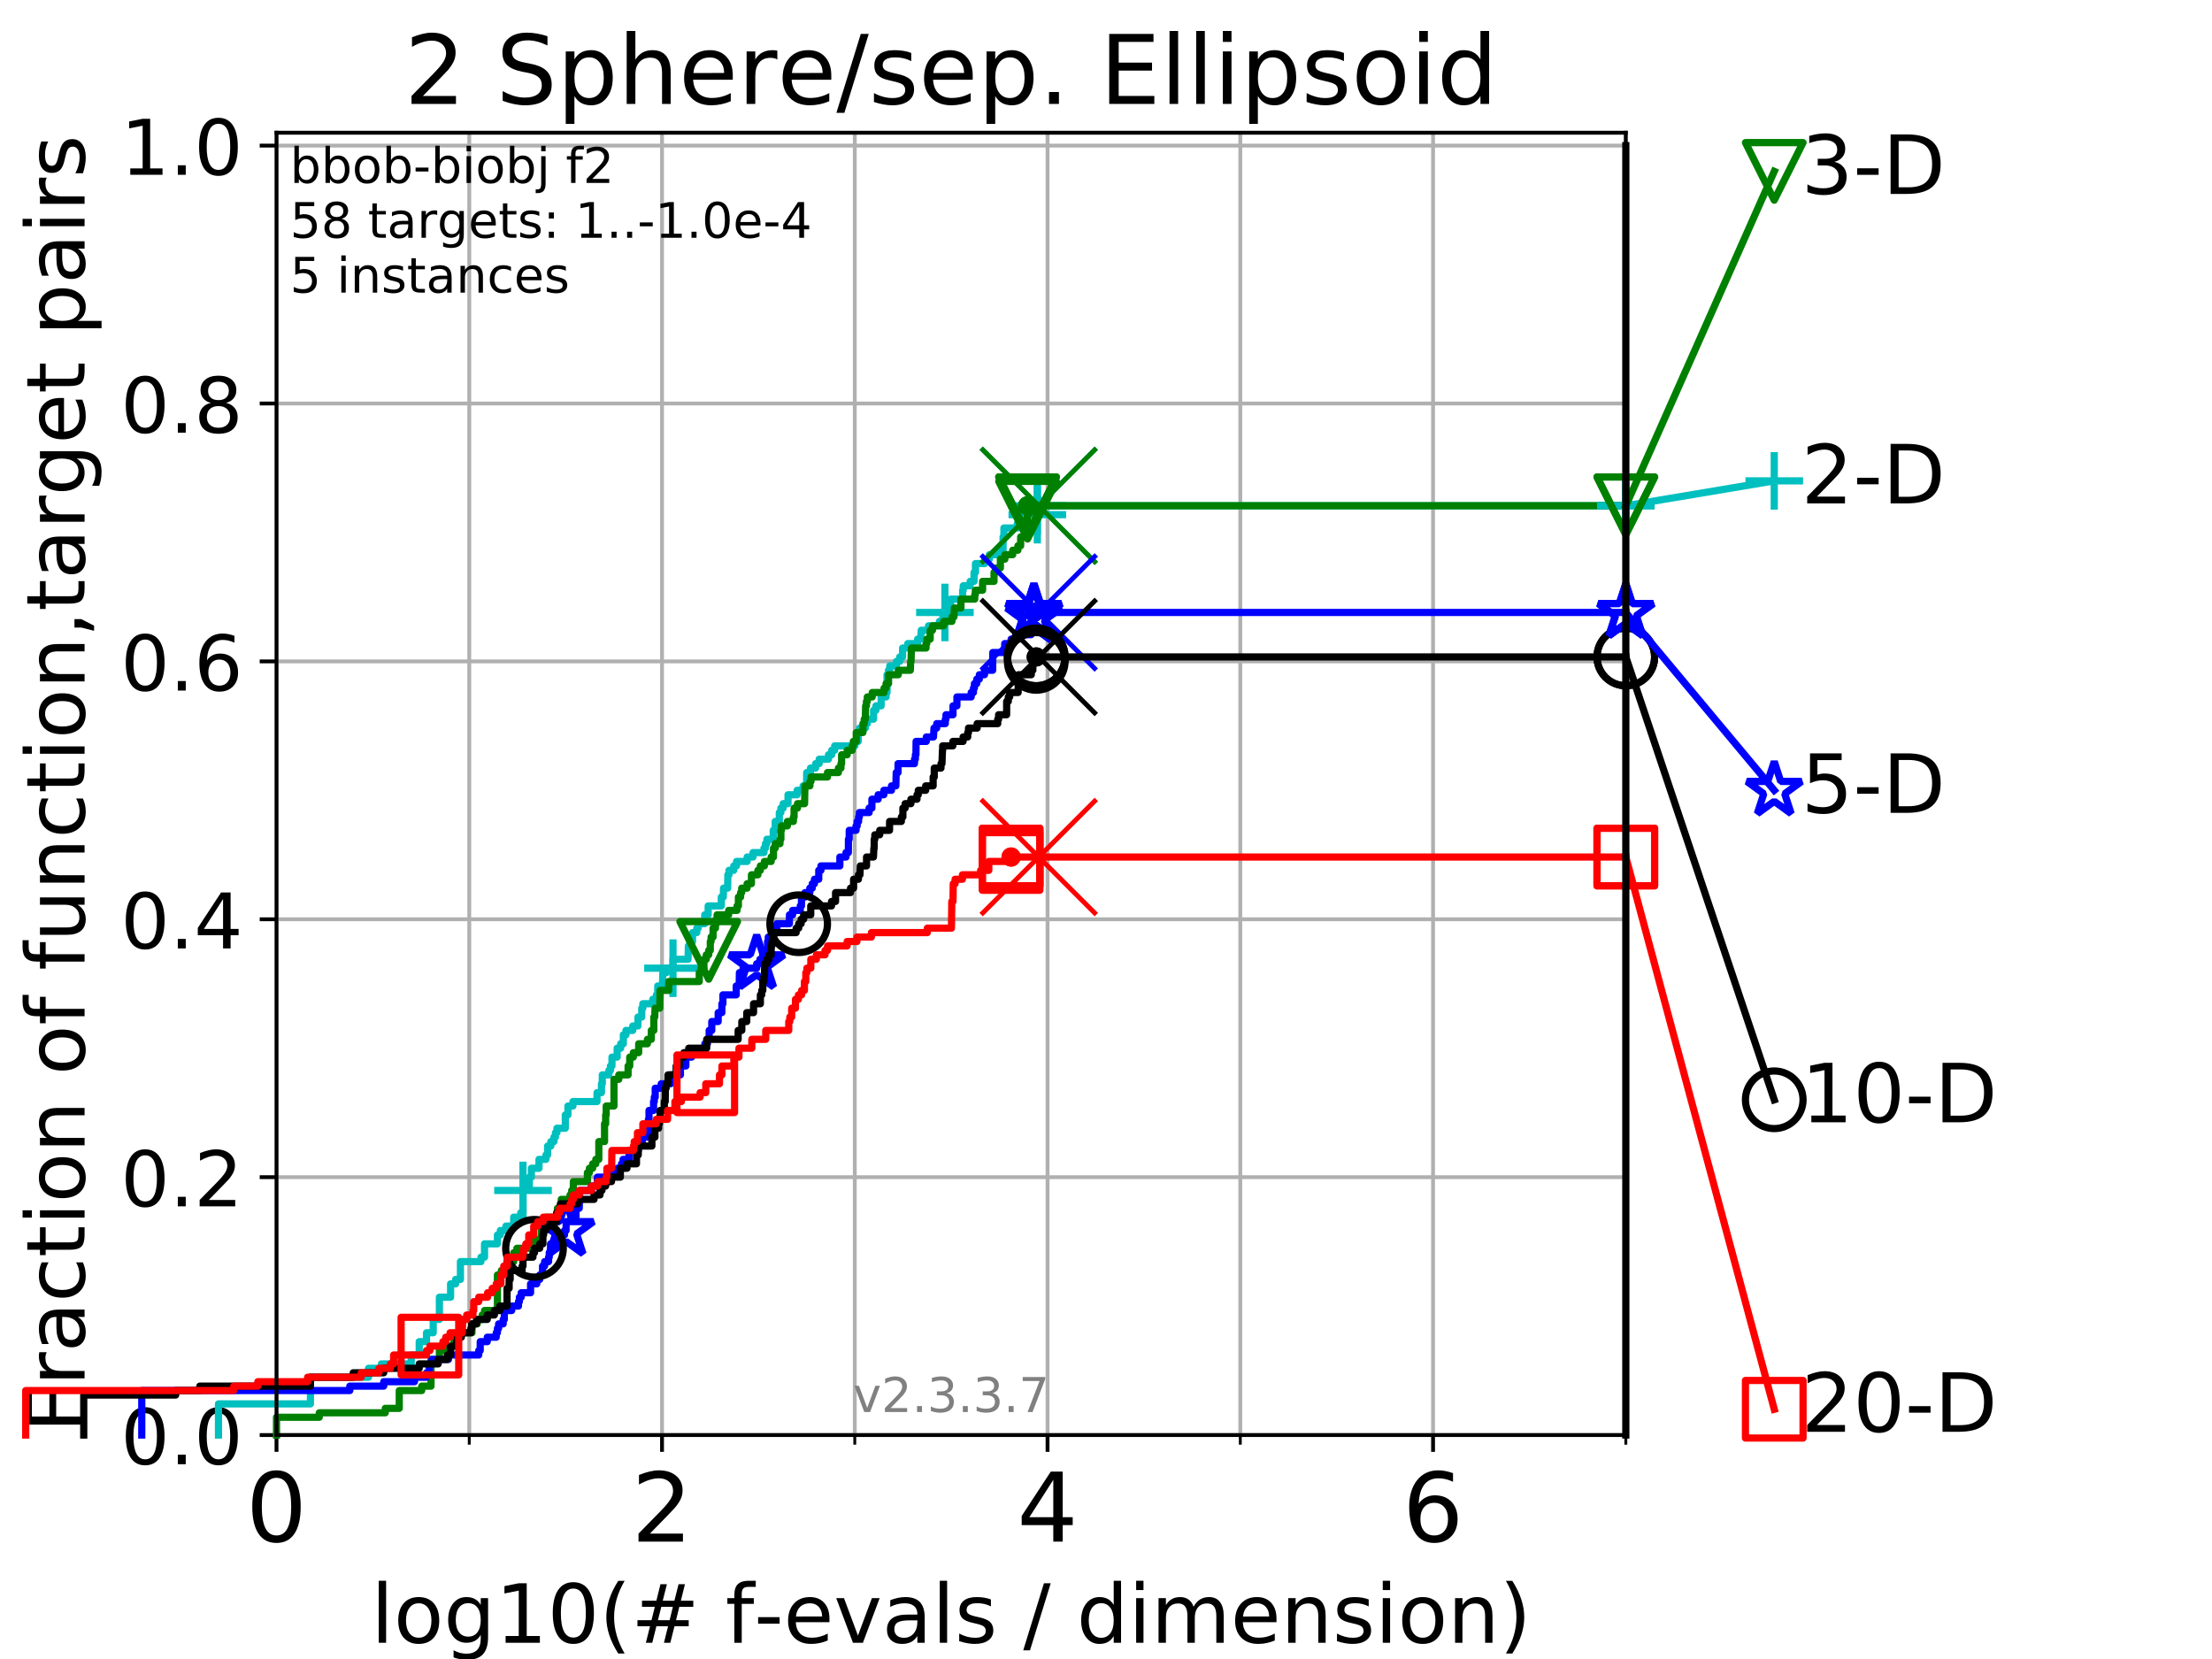 <?xml version="1.0" encoding="utf-8" standalone="no"?>
<!DOCTYPE svg PUBLIC "-//W3C//DTD SVG 1.1//EN"
  "http://www.w3.org/Graphics/SVG/1.1/DTD/svg11.dtd">
<!-- Created with matplotlib (https://matplotlib.org/) -->
<svg height="345.6pt" version="1.1" viewBox="0 0 460.8 345.6" width="460.8pt" xmlns="http://www.w3.org/2000/svg" xmlns:xlink="http://www.w3.org/1999/xlink">
 <defs>
  <style type="text/css">
*{stroke-linecap:butt;stroke-linejoin:round;}
  </style>
 </defs>
 <g id="figure_1">
  <g id="patch_1">
   <path d="M 0 345.6 
L 460.8 345.6 
L 460.8 0 
L 0 0 
z
" style="fill:#ffffff;"/>
  </g>
  <g id="axes_1">
   <g id="patch_2">
    <path d="M 57.6 298.944 
L 338.688 298.944 
L 338.688 27.648 
L 57.6 27.648 
z
" style="fill:#ffffff;"/>
   </g>
   <g id="matplotlib.axis_1">
    <g id="xtick_1">
     <g id="line2d_1">
      <path clip-path="url(#p513ca30cef)" d="M 57.6 298.944 
L 57.6 27.648 
" style="fill:none;stroke:#b0b0b0;stroke-linecap:square;stroke-width:0.8;"/>
     </g>
     <g id="line2d_2">
      <defs>
       <path d="M 0 0 
L 0 3.5 
" id="m363ffa41c7" style="stroke:#000000;stroke-width:0.8;"/>
      </defs>
      <g>
       <use style="stroke:#000000;stroke-width:0.8;" x="57.6" xlink:href="#m363ffa41c7" y="298.944"/>
      </g>
     </g>
     <g id="text_1">
      <!-- 0 -->
      <defs>
       <path d="M 31.781 66.406 
Q 24.172 66.406 20.328 58.906 
Q 16.5 51.422 16.5 36.375 
Q 16.5 21.391 20.328 13.891 
Q 24.172 6.391 31.781 6.391 
Q 39.453 6.391 43.281 13.891 
Q 47.125 21.391 47.125 36.375 
Q 47.125 51.422 43.281 58.906 
Q 39.453 66.406 31.781 66.406 
z
M 31.781 74.219 
Q 44.047 74.219 50.516 64.516 
Q 56.984 54.828 56.984 36.375 
Q 56.984 17.969 50.516 8.266 
Q 44.047 -1.422 31.781 -1.422 
Q 19.531 -1.422 13.062 8.266 
Q 6.594 17.969 6.594 36.375 
Q 6.594 54.828 13.062 64.516 
Q 19.531 74.219 31.781 74.219 
z
" id="DejaVuSans-48"/>
      </defs>
      <g transform="translate(51.237 321.141)scale(0.2 -0.2)">
       <use xlink:href="#DejaVuSans-48"/>
      </g>
     </g>
    </g>
    <g id="xtick_2">
     <g id="line2d_3">
      <path clip-path="url(#p513ca30cef)" d="M 137.911 298.944 
L 137.911 27.648 
" style="fill:none;stroke:#b0b0b0;stroke-linecap:square;stroke-width:0.8;"/>
     </g>
     <g id="line2d_4">
      <g>
       <use style="stroke:#000000;stroke-width:0.8;" x="137.911" xlink:href="#m363ffa41c7" y="298.944"/>
      </g>
     </g>
     <g id="text_2">
      <!-- 2 -->
      <defs>
       <path d="M 19.188 8.297 
L 53.609 8.297 
L 53.609 0 
L 7.328 0 
L 7.328 8.297 
Q 12.938 14.109 22.625 23.891 
Q 32.328 33.688 34.812 36.531 
Q 39.547 41.844 41.422 45.531 
Q 43.312 49.219 43.312 52.781 
Q 43.312 58.594 39.234 62.25 
Q 35.156 65.922 28.609 65.922 
Q 23.969 65.922 18.812 64.312 
Q 13.672 62.703 7.812 59.422 
L 7.812 69.391 
Q 13.766 71.781 18.938 73 
Q 24.125 74.219 28.422 74.219 
Q 39.75 74.219 46.484 68.547 
Q 53.219 62.891 53.219 53.422 
Q 53.219 48.922 51.531 44.891 
Q 49.859 40.875 45.406 35.406 
Q 44.188 33.984 37.641 27.219 
Q 31.109 20.453 19.188 8.297 
z
" id="DejaVuSans-50"/>
      </defs>
      <g transform="translate(131.548 321.141)scale(0.2 -0.2)">
       <use xlink:href="#DejaVuSans-50"/>
      </g>
     </g>
    </g>
    <g id="xtick_3">
     <g id="line2d_5">
      <path clip-path="url(#p513ca30cef)" d="M 218.222 298.944 
L 218.222 27.648 
" style="fill:none;stroke:#b0b0b0;stroke-linecap:square;stroke-width:0.8;"/>
     </g>
     <g id="line2d_6">
      <g>
       <use style="stroke:#000000;stroke-width:0.8;" x="218.222" xlink:href="#m363ffa41c7" y="298.944"/>
      </g>
     </g>
     <g id="text_3">
      <!-- 4 -->
      <defs>
       <path d="M 37.797 64.312 
L 12.891 25.391 
L 37.797 25.391 
z
M 35.203 72.906 
L 47.609 72.906 
L 47.609 25.391 
L 58.016 25.391 
L 58.016 17.188 
L 47.609 17.188 
L 47.609 0 
L 37.797 0 
L 37.797 17.188 
L 4.891 17.188 
L 4.891 26.703 
z
" id="DejaVuSans-52"/>
      </defs>
      <g transform="translate(211.859 321.141)scale(0.2 -0.2)">
       <use xlink:href="#DejaVuSans-52"/>
      </g>
     </g>
    </g>
    <g id="xtick_4">
     <g id="line2d_7">
      <path clip-path="url(#p513ca30cef)" d="M 298.533 298.944 
L 298.533 27.648 
" style="fill:none;stroke:#b0b0b0;stroke-linecap:square;stroke-width:0.8;"/>
     </g>
     <g id="line2d_8">
      <g>
       <use style="stroke:#000000;stroke-width:0.8;" x="298.533" xlink:href="#m363ffa41c7" y="298.944"/>
      </g>
     </g>
     <g id="text_4">
      <!-- 6 -->
      <defs>
       <path d="M 33.016 40.375 
Q 26.375 40.375 22.484 35.828 
Q 18.609 31.297 18.609 23.391 
Q 18.609 15.531 22.484 10.953 
Q 26.375 6.391 33.016 6.391 
Q 39.656 6.391 43.531 10.953 
Q 47.406 15.531 47.406 23.391 
Q 47.406 31.297 43.531 35.828 
Q 39.656 40.375 33.016 40.375 
z
M 52.594 71.297 
L 52.594 62.312 
Q 48.875 64.062 45.094 64.984 
Q 41.312 65.922 37.594 65.922 
Q 27.828 65.922 22.672 59.328 
Q 17.531 52.734 16.797 39.406 
Q 19.672 43.656 24.016 45.922 
Q 28.375 48.188 33.594 48.188 
Q 44.578 48.188 50.953 41.516 
Q 57.328 34.859 57.328 23.391 
Q 57.328 12.156 50.688 5.359 
Q 44.047 -1.422 33.016 -1.422 
Q 20.359 -1.422 13.672 8.266 
Q 6.984 17.969 6.984 36.375 
Q 6.984 53.656 15.188 63.938 
Q 23.391 74.219 37.203 74.219 
Q 40.922 74.219 44.703 73.484 
Q 48.484 72.75 52.594 71.297 
z
" id="DejaVuSans-54"/>
      </defs>
      <g transform="translate(292.17 321.141)scale(0.2 -0.2)">
       <use xlink:href="#DejaVuSans-54"/>
      </g>
     </g>
    </g>
    <g id="xtick_5">
     <g id="line2d_9">
      <path clip-path="url(#p513ca30cef)" d="M 97.755 298.944 
L 97.755 27.648 
" style="fill:none;stroke:#b0b0b0;stroke-linecap:square;stroke-width:0.8;"/>
     </g>
     <g id="line2d_10">
      <defs>
       <path d="M 0 0 
L 0 2 
" id="m3824eb292e" style="stroke:#000000;stroke-width:0.6;"/>
      </defs>
      <g>
       <use style="stroke:#000000;stroke-width:0.6;" x="97.755" xlink:href="#m3824eb292e" y="298.944"/>
      </g>
     </g>
    </g>
    <g id="xtick_6">
     <g id="line2d_11">
      <path clip-path="url(#p513ca30cef)" d="M 178.066 298.944 
L 178.066 27.648 
" style="fill:none;stroke:#b0b0b0;stroke-linecap:square;stroke-width:0.8;"/>
     </g>
     <g id="line2d_12">
      <g>
       <use style="stroke:#000000;stroke-width:0.6;" x="178.066" xlink:href="#m3824eb292e" y="298.944"/>
      </g>
     </g>
    </g>
    <g id="xtick_7">
     <g id="line2d_13">
      <path clip-path="url(#p513ca30cef)" d="M 258.377 298.944 
L 258.377 27.648 
" style="fill:none;stroke:#b0b0b0;stroke-linecap:square;stroke-width:0.8;"/>
     </g>
     <g id="line2d_14">
      <g>
       <use style="stroke:#000000;stroke-width:0.6;" x="258.377" xlink:href="#m3824eb292e" y="298.944"/>
      </g>
     </g>
    </g>
    <g id="xtick_8">
     <g id="line2d_15">
      <path clip-path="url(#p513ca30cef)" d="M 338.688 298.944 
L 338.688 27.648 
" style="fill:none;stroke:#b0b0b0;stroke-linecap:square;stroke-width:0.8;"/>
     </g>
     <g id="line2d_16">
      <g>
       <use style="stroke:#000000;stroke-width:0.6;" x="338.688" xlink:href="#m3824eb292e" y="298.944"/>
      </g>
     </g>
    </g>
    <g id="text_5">
     <!-- log10(# f-evals / dimension) -->
     <defs>
      <path d="M 9.422 75.984 
L 18.406 75.984 
L 18.406 0 
L 9.422 0 
z
" id="DejaVuSans-108"/>
      <path d="M 30.609 48.391 
Q 23.391 48.391 19.188 42.75 
Q 14.984 37.109 14.984 27.297 
Q 14.984 17.484 19.156 11.844 
Q 23.344 6.203 30.609 6.203 
Q 37.797 6.203 41.984 11.859 
Q 46.188 17.531 46.188 27.297 
Q 46.188 37.016 41.984 42.703 
Q 37.797 48.391 30.609 48.391 
z
M 30.609 56 
Q 42.328 56 49.016 48.375 
Q 55.719 40.766 55.719 27.297 
Q 55.719 13.875 49.016 6.219 
Q 42.328 -1.422 30.609 -1.422 
Q 18.844 -1.422 12.172 6.219 
Q 5.516 13.875 5.516 27.297 
Q 5.516 40.766 12.172 48.375 
Q 18.844 56 30.609 56 
z
" id="DejaVuSans-111"/>
      <path d="M 45.406 27.984 
Q 45.406 37.75 41.375 43.109 
Q 37.359 48.484 30.078 48.484 
Q 22.859 48.484 18.828 43.109 
Q 14.797 37.75 14.797 27.984 
Q 14.797 18.266 18.828 12.891 
Q 22.859 7.516 30.078 7.516 
Q 37.359 7.516 41.375 12.891 
Q 45.406 18.266 45.406 27.984 
z
M 54.391 6.781 
Q 54.391 -7.172 48.188 -13.984 
Q 42 -20.797 29.203 -20.797 
Q 24.469 -20.797 20.266 -20.094 
Q 16.062 -19.391 12.109 -17.922 
L 12.109 -9.188 
Q 16.062 -11.328 19.922 -12.344 
Q 23.781 -13.375 27.781 -13.375 
Q 36.625 -13.375 41.016 -8.766 
Q 45.406 -4.156 45.406 5.172 
L 45.406 9.625 
Q 42.625 4.781 38.281 2.391 
Q 33.938 0 27.875 0 
Q 17.828 0 11.672 7.656 
Q 5.516 15.328 5.516 27.984 
Q 5.516 40.672 11.672 48.328 
Q 17.828 56 27.875 56 
Q 33.938 56 38.281 53.609 
Q 42.625 51.219 45.406 46.391 
L 45.406 54.688 
L 54.391 54.688 
z
" id="DejaVuSans-103"/>
      <path d="M 12.406 8.297 
L 28.516 8.297 
L 28.516 63.922 
L 10.984 60.406 
L 10.984 69.391 
L 28.422 72.906 
L 38.281 72.906 
L 38.281 8.297 
L 54.391 8.297 
L 54.391 0 
L 12.406 0 
z
" id="DejaVuSans-49"/>
      <path d="M 31 75.875 
Q 24.469 64.656 21.281 53.656 
Q 18.109 42.672 18.109 31.391 
Q 18.109 20.125 21.312 9.062 
Q 24.516 -2 31 -13.188 
L 23.188 -13.188 
Q 15.875 -1.703 12.234 9.375 
Q 8.594 20.453 8.594 31.391 
Q 8.594 42.281 12.203 53.312 
Q 15.828 64.359 23.188 75.875 
z
" id="DejaVuSans-40"/>
      <path d="M 51.125 44 
L 36.922 44 
L 32.812 27.688 
L 47.125 27.688 
z
M 43.797 71.781 
L 38.719 51.516 
L 52.984 51.516 
L 58.109 71.781 
L 65.922 71.781 
L 60.891 51.516 
L 76.125 51.516 
L 76.125 44 
L 58.984 44 
L 54.984 27.688 
L 70.516 27.688 
L 70.516 20.219 
L 53.078 20.219 
L 48 0 
L 40.188 0 
L 45.219 20.219 
L 30.906 20.219 
L 25.875 0 
L 18.016 0 
L 23.094 20.219 
L 7.719 20.219 
L 7.719 27.688 
L 24.906 27.688 
L 29 44 
L 13.281 44 
L 13.281 51.516 
L 30.906 51.516 
L 35.891 71.781 
z
" id="DejaVuSans-35"/>
      <path id="DejaVuSans-32"/>
      <path d="M 37.109 75.984 
L 37.109 68.5 
L 28.516 68.5 
Q 23.688 68.5 21.797 66.547 
Q 19.922 64.594 19.922 59.516 
L 19.922 54.688 
L 34.719 54.688 
L 34.719 47.703 
L 19.922 47.703 
L 19.922 0 
L 10.891 0 
L 10.891 47.703 
L 2.297 47.703 
L 2.297 54.688 
L 10.891 54.688 
L 10.891 58.5 
Q 10.891 67.625 15.141 71.797 
Q 19.391 75.984 28.609 75.984 
z
" id="DejaVuSans-102"/>
      <path d="M 4.891 31.391 
L 31.203 31.391 
L 31.203 23.391 
L 4.891 23.391 
z
" id="DejaVuSans-45"/>
      <path d="M 56.203 29.594 
L 56.203 25.203 
L 14.891 25.203 
Q 15.484 15.922 20.484 11.062 
Q 25.484 6.203 34.422 6.203 
Q 39.594 6.203 44.453 7.469 
Q 49.312 8.734 54.109 11.281 
L 54.109 2.781 
Q 49.266 0.734 44.188 -0.344 
Q 39.109 -1.422 33.891 -1.422 
Q 20.797 -1.422 13.156 6.188 
Q 5.516 13.812 5.516 26.812 
Q 5.516 40.234 12.766 48.109 
Q 20.016 56 32.328 56 
Q 43.359 56 49.781 48.891 
Q 56.203 41.797 56.203 29.594 
z
M 47.219 32.234 
Q 47.125 39.594 43.094 43.984 
Q 39.062 48.391 32.422 48.391 
Q 24.906 48.391 20.391 44.141 
Q 15.875 39.891 15.188 32.172 
z
" id="DejaVuSans-101"/>
      <path d="M 2.984 54.688 
L 12.5 54.688 
L 29.594 8.797 
L 46.688 54.688 
L 56.203 54.688 
L 35.688 0 
L 23.484 0 
z
" id="DejaVuSans-118"/>
      <path d="M 34.281 27.484 
Q 23.391 27.484 19.188 25 
Q 14.984 22.516 14.984 16.5 
Q 14.984 11.719 18.141 8.906 
Q 21.297 6.109 26.703 6.109 
Q 34.188 6.109 38.703 11.406 
Q 43.219 16.703 43.219 25.484 
L 43.219 27.484 
z
M 52.203 31.203 
L 52.203 0 
L 43.219 0 
L 43.219 8.297 
Q 40.141 3.328 35.547 0.953 
Q 30.953 -1.422 24.312 -1.422 
Q 15.922 -1.422 10.953 3.297 
Q 6 8.016 6 15.922 
Q 6 25.141 12.172 29.828 
Q 18.359 34.516 30.609 34.516 
L 43.219 34.516 
L 43.219 35.406 
Q 43.219 41.609 39.141 45 
Q 35.062 48.391 27.688 48.391 
Q 23 48.391 18.547 47.266 
Q 14.109 46.141 10.016 43.891 
L 10.016 52.203 
Q 14.938 54.109 19.578 55.047 
Q 24.219 56 28.609 56 
Q 40.484 56 46.344 49.844 
Q 52.203 43.703 52.203 31.203 
z
" id="DejaVuSans-97"/>
      <path d="M 44.281 53.078 
L 44.281 44.578 
Q 40.484 46.531 36.375 47.5 
Q 32.281 48.484 27.875 48.484 
Q 21.188 48.484 17.844 46.438 
Q 14.5 44.391 14.5 40.281 
Q 14.5 37.156 16.891 35.375 
Q 19.281 33.594 26.516 31.984 
L 29.594 31.297 
Q 39.156 29.25 43.188 25.516 
Q 47.219 21.781 47.219 15.094 
Q 47.219 7.469 41.188 3.016 
Q 35.156 -1.422 24.609 -1.422 
Q 20.219 -1.422 15.453 -0.562 
Q 10.688 0.297 5.422 2 
L 5.422 11.281 
Q 10.406 8.688 15.234 7.391 
Q 20.062 6.109 24.812 6.109 
Q 31.156 6.109 34.562 8.281 
Q 37.984 10.453 37.984 14.406 
Q 37.984 18.062 35.516 20.016 
Q 33.062 21.969 24.703 23.781 
L 21.578 24.516 
Q 13.234 26.266 9.516 29.906 
Q 5.812 33.547 5.812 39.891 
Q 5.812 47.609 11.281 51.797 
Q 16.75 56 26.812 56 
Q 31.781 56 36.172 55.266 
Q 40.578 54.547 44.281 53.078 
z
" id="DejaVuSans-115"/>
      <path d="M 25.391 72.906 
L 33.688 72.906 
L 8.297 -9.281 
L 0 -9.281 
z
" id="DejaVuSans-47"/>
      <path d="M 45.406 46.391 
L 45.406 75.984 
L 54.391 75.984 
L 54.391 0 
L 45.406 0 
L 45.406 8.203 
Q 42.578 3.328 38.25 0.953 
Q 33.938 -1.422 27.875 -1.422 
Q 17.969 -1.422 11.734 6.484 
Q 5.516 14.406 5.516 27.297 
Q 5.516 40.188 11.734 48.094 
Q 17.969 56 27.875 56 
Q 33.938 56 38.25 53.625 
Q 42.578 51.266 45.406 46.391 
z
M 14.797 27.297 
Q 14.797 17.391 18.875 11.75 
Q 22.953 6.109 30.078 6.109 
Q 37.203 6.109 41.297 11.75 
Q 45.406 17.391 45.406 27.297 
Q 45.406 37.203 41.297 42.844 
Q 37.203 48.484 30.078 48.484 
Q 22.953 48.484 18.875 42.844 
Q 14.797 37.203 14.797 27.297 
z
" id="DejaVuSans-100"/>
      <path d="M 9.422 54.688 
L 18.406 54.688 
L 18.406 0 
L 9.422 0 
z
M 9.422 75.984 
L 18.406 75.984 
L 18.406 64.594 
L 9.422 64.594 
z
" id="DejaVuSans-105"/>
      <path d="M 52 44.188 
Q 55.375 50.25 60.062 53.125 
Q 64.75 56 71.094 56 
Q 79.641 56 84.281 50.016 
Q 88.922 44.047 88.922 33.016 
L 88.922 0 
L 79.891 0 
L 79.891 32.719 
Q 79.891 40.578 77.094 44.375 
Q 74.312 48.188 68.609 48.188 
Q 61.625 48.188 57.562 43.547 
Q 53.516 38.922 53.516 30.906 
L 53.516 0 
L 44.484 0 
L 44.484 32.719 
Q 44.484 40.625 41.703 44.406 
Q 38.922 48.188 33.109 48.188 
Q 26.219 48.188 22.156 43.531 
Q 18.109 38.875 18.109 30.906 
L 18.109 0 
L 9.078 0 
L 9.078 54.688 
L 18.109 54.688 
L 18.109 46.188 
Q 21.188 51.219 25.484 53.609 
Q 29.781 56 35.688 56 
Q 41.656 56 45.828 52.969 
Q 50 49.953 52 44.188 
z
" id="DejaVuSans-109"/>
      <path d="M 54.891 33.016 
L 54.891 0 
L 45.906 0 
L 45.906 32.719 
Q 45.906 40.484 42.875 44.328 
Q 39.844 48.188 33.797 48.188 
Q 26.516 48.188 22.312 43.547 
Q 18.109 38.922 18.109 30.906 
L 18.109 0 
L 9.078 0 
L 9.078 54.688 
L 18.109 54.688 
L 18.109 46.188 
Q 21.344 51.125 25.703 53.562 
Q 30.078 56 35.797 56 
Q 45.219 56 50.047 50.172 
Q 54.891 44.344 54.891 33.016 
z
" id="DejaVuSans-110"/>
      <path d="M 8.016 75.875 
L 15.828 75.875 
Q 23.141 64.359 26.781 53.312 
Q 30.422 42.281 30.422 31.391 
Q 30.422 20.453 26.781 9.375 
Q 23.141 -1.703 15.828 -13.188 
L 8.016 -13.188 
Q 14.5 -2 17.703 9.062 
Q 20.906 20.125 20.906 31.391 
Q 20.906 42.672 17.703 53.656 
Q 14.5 64.656 8.016 75.875 
z
" id="DejaVuSans-41"/>
     </defs>
     <g transform="translate(77.303 342.218)scale(0.17 -0.17)">
      <use xlink:href="#DejaVuSans-108"/>
      <use x="27.783" xlink:href="#DejaVuSans-111"/>
      <use x="88.965" xlink:href="#DejaVuSans-103"/>
      <use x="152.441" xlink:href="#DejaVuSans-49"/>
      <use x="216.064" xlink:href="#DejaVuSans-48"/>
      <use x="279.688" xlink:href="#DejaVuSans-40"/>
      <use x="318.701" xlink:href="#DejaVuSans-35"/>
      <use x="402.49" xlink:href="#DejaVuSans-32"/>
      <use x="434.277" xlink:href="#DejaVuSans-102"/>
      <use x="469.404" xlink:href="#DejaVuSans-45"/>
      <use x="505.488" xlink:href="#DejaVuSans-101"/>
      <use x="567.012" xlink:href="#DejaVuSans-118"/>
      <use x="626.191" xlink:href="#DejaVuSans-97"/>
      <use x="687.471" xlink:href="#DejaVuSans-108"/>
      <use x="715.254" xlink:href="#DejaVuSans-115"/>
      <use x="767.354" xlink:href="#DejaVuSans-32"/>
      <use x="799.141" xlink:href="#DejaVuSans-47"/>
      <use x="832.832" xlink:href="#DejaVuSans-32"/>
      <use x="864.619" xlink:href="#DejaVuSans-100"/>
      <use x="928.096" xlink:href="#DejaVuSans-105"/>
      <use x="955.879" xlink:href="#DejaVuSans-109"/>
      <use x="1053.291" xlink:href="#DejaVuSans-101"/>
      <use x="1114.814" xlink:href="#DejaVuSans-110"/>
      <use x="1178.193" xlink:href="#DejaVuSans-115"/>
      <use x="1230.293" xlink:href="#DejaVuSans-105"/>
      <use x="1258.076" xlink:href="#DejaVuSans-111"/>
      <use x="1319.258" xlink:href="#DejaVuSans-110"/>
      <use x="1382.637" xlink:href="#DejaVuSans-41"/>
     </g>
    </g>
   </g>
   <g id="matplotlib.axis_2">
    <g id="ytick_1">
     <g id="line2d_17">
      <path clip-path="url(#p513ca30cef)" d="M 57.6 298.944 
L 338.688 298.944 
" style="fill:none;stroke:#b0b0b0;stroke-linecap:square;stroke-width:0.8;"/>
     </g>
     <g id="line2d_18">
      <defs>
       <path d="M 0 0 
L -3.5 0 
" id="m42459c7240" style="stroke:#000000;stroke-width:0.8;"/>
      </defs>
      <g>
       <use style="stroke:#000000;stroke-width:0.8;" x="57.6" xlink:href="#m42459c7240" y="298.944"/>
      </g>
     </g>
     <g id="text_6">
      <!-- 0.0 -->
      <defs>
       <path d="M 10.688 12.406 
L 21 12.406 
L 21 0 
L 10.688 0 
z
" id="DejaVuSans-46"/>
      </defs>
      <g transform="translate(25.155 305.023)scale(0.16 -0.16)">
       <use xlink:href="#DejaVuSans-48"/>
       <use x="63.623" xlink:href="#DejaVuSans-46"/>
       <use x="95.41" xlink:href="#DejaVuSans-48"/>
      </g>
     </g>
    </g>
    <g id="ytick_2">
     <g id="line2d_19">
      <path clip-path="url(#p513ca30cef)" d="M 57.6 245.222 
L 338.688 245.222 
" style="fill:none;stroke:#b0b0b0;stroke-linecap:square;stroke-width:0.8;"/>
     </g>
     <g id="line2d_20">
      <g>
       <use style="stroke:#000000;stroke-width:0.8;" x="57.6" xlink:href="#m42459c7240" y="245.222"/>
      </g>
     </g>
     <g id="text_7">
      <!-- 0.2 -->
      <g transform="translate(25.155 251.301)scale(0.16 -0.16)">
       <use xlink:href="#DejaVuSans-48"/>
       <use x="63.623" xlink:href="#DejaVuSans-46"/>
       <use x="95.41" xlink:href="#DejaVuSans-50"/>
      </g>
     </g>
    </g>
    <g id="ytick_3">
     <g id="line2d_21">
      <path clip-path="url(#p513ca30cef)" d="M 57.6 191.5 
L 338.688 191.5 
" style="fill:none;stroke:#b0b0b0;stroke-linecap:square;stroke-width:0.8;"/>
     </g>
     <g id="line2d_22">
      <g>
       <use style="stroke:#000000;stroke-width:0.8;" x="57.6" xlink:href="#m42459c7240" y="191.5"/>
      </g>
     </g>
     <g id="text_8">
      <!-- 0.4 -->
      <g transform="translate(25.155 197.579)scale(0.16 -0.16)">
       <use xlink:href="#DejaVuSans-48"/>
       <use x="63.623" xlink:href="#DejaVuSans-46"/>
       <use x="95.41" xlink:href="#DejaVuSans-52"/>
      </g>
     </g>
    </g>
    <g id="ytick_4">
     <g id="line2d_23">
      <path clip-path="url(#p513ca30cef)" d="M 57.6 137.778 
L 338.688 137.778 
" style="fill:none;stroke:#b0b0b0;stroke-linecap:square;stroke-width:0.8;"/>
     </g>
     <g id="line2d_24">
      <g>
       <use style="stroke:#000000;stroke-width:0.8;" x="57.6" xlink:href="#m42459c7240" y="137.778"/>
      </g>
     </g>
     <g id="text_9">
      <!-- 0.6 -->
      <g transform="translate(25.155 143.857)scale(0.16 -0.16)">
       <use xlink:href="#DejaVuSans-48"/>
       <use x="63.623" xlink:href="#DejaVuSans-46"/>
       <use x="95.41" xlink:href="#DejaVuSans-54"/>
      </g>
     </g>
    </g>
    <g id="ytick_5">
     <g id="line2d_25">
      <path clip-path="url(#p513ca30cef)" d="M 57.6 84.056 
L 338.688 84.056 
" style="fill:none;stroke:#b0b0b0;stroke-linecap:square;stroke-width:0.8;"/>
     </g>
     <g id="line2d_26">
      <g>
       <use style="stroke:#000000;stroke-width:0.8;" x="57.6" xlink:href="#m42459c7240" y="84.056"/>
      </g>
     </g>
     <g id="text_10">
      <!-- 0.8 -->
      <defs>
       <path d="M 31.781 34.625 
Q 24.75 34.625 20.719 30.859 
Q 16.703 27.094 16.703 20.516 
Q 16.703 13.922 20.719 10.156 
Q 24.75 6.391 31.781 6.391 
Q 38.812 6.391 42.859 10.172 
Q 46.922 13.969 46.922 20.516 
Q 46.922 27.094 42.891 30.859 
Q 38.875 34.625 31.781 34.625 
z
M 21.922 38.812 
Q 15.578 40.375 12.031 44.719 
Q 8.5 49.078 8.5 55.328 
Q 8.5 64.062 14.719 69.141 
Q 20.953 74.219 31.781 74.219 
Q 42.672 74.219 48.875 69.141 
Q 55.078 64.062 55.078 55.328 
Q 55.078 49.078 51.531 44.719 
Q 48 40.375 41.703 38.812 
Q 48.828 37.156 52.797 32.312 
Q 56.781 27.484 56.781 20.516 
Q 56.781 9.906 50.312 4.234 
Q 43.844 -1.422 31.781 -1.422 
Q 19.734 -1.422 13.25 4.234 
Q 6.781 9.906 6.781 20.516 
Q 6.781 27.484 10.781 32.312 
Q 14.797 37.156 21.922 38.812 
z
M 18.312 54.391 
Q 18.312 48.734 21.844 45.562 
Q 25.391 42.391 31.781 42.391 
Q 38.141 42.391 41.719 45.562 
Q 45.312 48.734 45.312 54.391 
Q 45.312 60.062 41.719 63.234 
Q 38.141 66.406 31.781 66.406 
Q 25.391 66.406 21.844 63.234 
Q 18.312 60.062 18.312 54.391 
z
" id="DejaVuSans-56"/>
      </defs>
      <g transform="translate(25.155 90.135)scale(0.16 -0.16)">
       <use xlink:href="#DejaVuSans-48"/>
       <use x="63.623" xlink:href="#DejaVuSans-46"/>
       <use x="95.41" xlink:href="#DejaVuSans-56"/>
      </g>
     </g>
    </g>
    <g id="ytick_6">
     <g id="line2d_27">
      <path clip-path="url(#p513ca30cef)" d="M 57.6 30.334 
L 338.688 30.334 
" style="fill:none;stroke:#b0b0b0;stroke-linecap:square;stroke-width:0.8;"/>
     </g>
     <g id="line2d_28">
      <g>
       <use style="stroke:#000000;stroke-width:0.8;" x="57.6" xlink:href="#m42459c7240" y="30.334"/>
      </g>
     </g>
     <g id="text_11">
      <!-- 1.0 -->
      <g transform="translate(25.155 36.413)scale(0.16 -0.16)">
       <use xlink:href="#DejaVuSans-49"/>
       <use x="63.623" xlink:href="#DejaVuSans-46"/>
       <use x="95.41" xlink:href="#DejaVuSans-48"/>
      </g>
     </g>
    </g>
    <g id="text_12">
     <!-- Fraction of function,target pairs -->
     <defs>
      <path d="M 9.812 72.906 
L 51.703 72.906 
L 51.703 64.594 
L 19.672 64.594 
L 19.672 43.109 
L 48.578 43.109 
L 48.578 34.812 
L 19.672 34.812 
L 19.672 0 
L 9.812 0 
z
" id="DejaVuSans-70"/>
      <path d="M 41.109 46.297 
Q 39.594 47.172 37.812 47.578 
Q 36.031 48 33.891 48 
Q 26.266 48 22.188 43.047 
Q 18.109 38.094 18.109 28.812 
L 18.109 0 
L 9.078 0 
L 9.078 54.688 
L 18.109 54.688 
L 18.109 46.188 
Q 20.953 51.172 25.484 53.578 
Q 30.031 56 36.531 56 
Q 37.453 56 38.578 55.875 
Q 39.703 55.766 41.062 55.516 
z
" id="DejaVuSans-114"/>
      <path d="M 48.781 52.594 
L 48.781 44.188 
Q 44.969 46.297 41.141 47.344 
Q 37.312 48.391 33.406 48.391 
Q 24.656 48.391 19.812 42.844 
Q 14.984 37.312 14.984 27.297 
Q 14.984 17.281 19.812 11.734 
Q 24.656 6.203 33.406 6.203 
Q 37.312 6.203 41.141 7.25 
Q 44.969 8.297 48.781 10.406 
L 48.781 2.094 
Q 45.016 0.344 40.984 -0.531 
Q 36.969 -1.422 32.422 -1.422 
Q 20.062 -1.422 12.781 6.344 
Q 5.516 14.109 5.516 27.297 
Q 5.516 40.672 12.859 48.328 
Q 20.219 56 33.016 56 
Q 37.156 56 41.109 55.141 
Q 45.062 54.297 48.781 52.594 
z
" id="DejaVuSans-99"/>
      <path d="M 18.312 70.219 
L 18.312 54.688 
L 36.812 54.688 
L 36.812 47.703 
L 18.312 47.703 
L 18.312 18.016 
Q 18.312 11.328 20.141 9.422 
Q 21.969 7.516 27.594 7.516 
L 36.812 7.516 
L 36.812 0 
L 27.594 0 
Q 17.188 0 13.234 3.875 
Q 9.281 7.766 9.281 18.016 
L 9.281 47.703 
L 2.688 47.703 
L 2.688 54.688 
L 9.281 54.688 
L 9.281 70.219 
z
" id="DejaVuSans-116"/>
      <path d="M 8.5 21.578 
L 8.5 54.688 
L 17.484 54.688 
L 17.484 21.922 
Q 17.484 14.156 20.5 10.266 
Q 23.531 6.391 29.594 6.391 
Q 36.859 6.391 41.078 11.031 
Q 45.312 15.672 45.312 23.688 
L 45.312 54.688 
L 54.297 54.688 
L 54.297 0 
L 45.312 0 
L 45.312 8.406 
Q 42.047 3.422 37.719 1 
Q 33.406 -1.422 27.688 -1.422 
Q 18.266 -1.422 13.375 4.438 
Q 8.5 10.297 8.5 21.578 
z
M 31.109 56 
z
" id="DejaVuSans-117"/>
      <path d="M 11.719 12.406 
L 22.016 12.406 
L 22.016 4 
L 14.016 -11.625 
L 7.719 -11.625 
L 11.719 4 
z
" id="DejaVuSans-44"/>
      <path d="M 18.109 8.203 
L 18.109 -20.797 
L 9.078 -20.797 
L 9.078 54.688 
L 18.109 54.688 
L 18.109 46.391 
Q 20.953 51.266 25.266 53.625 
Q 29.594 56 35.594 56 
Q 45.562 56 51.781 48.094 
Q 58.016 40.188 58.016 27.297 
Q 58.016 14.406 51.781 6.484 
Q 45.562 -1.422 35.594 -1.422 
Q 29.594 -1.422 25.266 0.953 
Q 20.953 3.328 18.109 8.203 
z
M 48.688 27.297 
Q 48.688 37.203 44.609 42.844 
Q 40.531 48.484 33.406 48.484 
Q 26.266 48.484 22.188 42.844 
Q 18.109 37.203 18.109 27.297 
Q 18.109 17.391 22.188 11.75 
Q 26.266 6.109 33.406 6.109 
Q 40.531 6.109 44.609 11.75 
Q 48.688 17.391 48.688 27.297 
z
" id="DejaVuSans-112"/>
     </defs>
     <g transform="translate(17.62 298.435)rotate(-90)scale(0.17 -0.17)">
      <use xlink:href="#DejaVuSans-70"/>
      <use x="57.41" xlink:href="#DejaVuSans-114"/>
      <use x="98.523" xlink:href="#DejaVuSans-97"/>
      <use x="159.803" xlink:href="#DejaVuSans-99"/>
      <use x="214.783" xlink:href="#DejaVuSans-116"/>
      <use x="253.992" xlink:href="#DejaVuSans-105"/>
      <use x="281.775" xlink:href="#DejaVuSans-111"/>
      <use x="342.957" xlink:href="#DejaVuSans-110"/>
      <use x="406.336" xlink:href="#DejaVuSans-32"/>
      <use x="438.123" xlink:href="#DejaVuSans-111"/>
      <use x="499.305" xlink:href="#DejaVuSans-102"/>
      <use x="534.51" xlink:href="#DejaVuSans-32"/>
      <use x="566.297" xlink:href="#DejaVuSans-102"/>
      <use x="601.502" xlink:href="#DejaVuSans-117"/>
      <use x="664.881" xlink:href="#DejaVuSans-110"/>
      <use x="728.26" xlink:href="#DejaVuSans-99"/>
      <use x="783.24" xlink:href="#DejaVuSans-116"/>
      <use x="822.449" xlink:href="#DejaVuSans-105"/>
      <use x="850.232" xlink:href="#DejaVuSans-111"/>
      <use x="911.414" xlink:href="#DejaVuSans-110"/>
      <use x="974.793" xlink:href="#DejaVuSans-44"/>
      <use x="1006.58" xlink:href="#DejaVuSans-116"/>
      <use x="1045.789" xlink:href="#DejaVuSans-97"/>
      <use x="1107.068" xlink:href="#DejaVuSans-114"/>
      <use x="1148.166" xlink:href="#DejaVuSans-103"/>
      <use x="1211.643" xlink:href="#DejaVuSans-101"/>
      <use x="1273.166" xlink:href="#DejaVuSans-116"/>
      <use x="1312.375" xlink:href="#DejaVuSans-32"/>
      <use x="1344.162" xlink:href="#DejaVuSans-112"/>
      <use x="1407.639" xlink:href="#DejaVuSans-97"/>
      <use x="1468.918" xlink:href="#DejaVuSans-105"/>
      <use x="1496.701" xlink:href="#DejaVuSans-114"/>
      <use x="1537.814" xlink:href="#DejaVuSans-115"/>
     </g>
    </g>
   </g>
   <g id="line2d_29">
    <defs>
     <path d="M 0 1.5 
C 0.398 1.5 0.779 1.342 1.061 1.061 
C 1.342 0.779 1.5 0.398 1.5 0 
C 1.5 -0.398 1.342 -0.779 1.061 -1.061 
C 0.779 -1.342 0.398 -1.5 0 -1.5 
C -0.398 -1.5 -0.779 -1.342 -1.061 -1.061 
C -1.342 -0.779 -1.5 -0.398 -1.5 0 
C -1.5 0.398 -1.342 0.779 -1.061 1.061 
C -0.779 1.342 -0.398 1.5 0 1.5 
z
" id="m916711ff20" style="stroke:#00bfbf;"/>
    </defs>
    <g>
     <use style="fill:#00bfbf;stroke:#00bfbf;" x="216.094" xlink:href="#m916711ff20" y="105.36"/>
     <use style="fill:#00bfbf;stroke:#00bfbf;" x="216.094" xlink:href="#m916711ff20" y="105.36"/>
    </g>
   </g>
   <g id="line2d_30">
    <path d="M 45.512 298.944 
L 45.512 292.46 
L 64.671 292.46 
L 64.671 286.903 
L 76.759 286.903 
L 76.759 285.05 
L 79.447 285.05 
L 79.447 284.124 
L 85.667 284.124 
L 85.667 282.272 
L 87.33 282.272 
L 87.33 279.493 
L 88.847 279.493 
L 88.847 277.64 
L 90.243 277.64 
L 90.243 274.862 
L 91.535 274.862 
L 91.535 270.231 
L 93.864 270.231 
L 93.864 267.452 
L 94.921 267.452 
L 94.921 266.526 
L 95.918 266.526 
L 95.918 262.821 
L 100.193 262.821 
L 100.193 261.894 
L 100.935 261.894 
L 100.935 259.116 
L 103.623 259.116 
L 103.623 257.263 
L 104.235 257.263 
L 104.235 256.337 
L 105.398 256.337 
L 105.398 255.411 
L 107.009 255.411 
L 107.009 253.558 
L 108.484 253.558 
L 108.484 252.632 
L 108.949 252.632 
L 108.949 248.001 
L 109.402 248.001 
L 109.402 247.075 
L 110.274 247.075 
L 110.274 245.222 
L 110.694 245.222 
L 110.694 243.37 
L 112.281 243.37 
L 112.281 241.517 
L 113.735 241.517 
L 113.735 240.591 
L 114.08 240.591 
L 114.08 238.738 
L 114.751 238.738 
L 114.751 237.812 
L 115.397 237.812 
L 115.397 236.886 
L 115.711 236.886 
L 115.711 235.96 
L 116.02 235.96 
L 116.02 235.033 
L 117.765 235.033 
L 117.765 232.255 
L 118.31 232.255 
L 118.31 230.402 
L 119.352 230.402 
L 119.352 229.476 
L 124.369 229.476 
L 124.369 227.623 
L 125.292 227.623 
L 125.292 225.771 
L 125.471 225.771 
L 125.471 223.918 
L 126.839 223.918 
L 126.839 222.992 
L 127.165 222.992 
L 127.165 222.066 
L 127.485 222.066 
L 127.485 220.214 
L 128.561 220.214 
L 128.561 218.361 
L 129.291 218.361 
L 129.291 217.435 
L 129.853 217.435 
L 129.853 215.582 
L 130.398 215.582 
L 130.398 214.656 
L 131.815 214.656 
L 131.815 213.73 
L 132.894 213.73 
L 132.894 211.877 
L 133.689 211.877 
L 133.689 210.025 
L 133.91 210.025 
L 133.91 209.099 
L 135.976 209.099 
L 135.976 208.172 
L 136.739 208.172 
L 136.739 207.246 
L 137.016 207.246 
L 137.016 205.394 
L 137.998 205.394 
L 138.084 202.615 
L 138.845 202.615 
L 138.845 201.689 
L 140.196 201.689 
L 140.196 199.836 
L 143.337 199.836 
L 143.401 197.057 
L 143.716 197.057 
L 143.716 196.131 
L 144.27 196.131 
L 144.27 194.279 
L 145.155 194.279 
L 145.155 193.353 
L 145.441 193.353 
L 145.441 192.426 
L 146.802 192.426 
L 146.802 190.574 
L 147.52 190.574 
L 147.52 188.721 
L 150.258 188.721 
L 150.258 186.869 
L 150.683 186.869 
L 150.725 185.016 
L 151.582 185.016 
L 151.621 182.238 
L 151.858 182.238 
L 151.858 181.311 
L 152.848 181.311 
L 152.848 180.385 
L 153.431 180.385 
L 153.431 179.459 
L 155.647 179.459 
L 155.647 178.533 
L 156.865 178.533 
L 156.865 177.606 
L 159.15 177.606 
L 159.15 176.68 
L 159.457 176.68 
L 159.457 175.754 
L 159.758 175.754 
L 159.758 174.828 
L 161.077 174.828 
L 161.077 172.975 
L 161.488 172.975 
L 161.488 171.123 
L 162.346 171.123 
L 162.346 169.27 
L 162.666 169.27 
L 162.666 168.344 
L 163.144 168.344 
L 163.144 167.418 
L 164.16 167.418 
L 164.16 165.565 
L 166.048 165.565 
L 166.048 164.639 
L 167.304 164.639 
L 167.304 163.713 
L 168.032 163.713 
L 168.048 160.934 
L 168.835 160.934 
L 168.835 160.008 
L 169.912 160.008 
L 169.912 159.082 
L 170.647 159.082 
L 170.647 158.155 
L 172.59 158.155 
L 172.59 157.229 
L 173.257 157.229 
L 173.257 156.303 
L 173.878 156.303 
L 173.878 155.377 
L 178.092 155.377 
L 178.092 154.45 
L 178.784 154.45 
L 178.784 152.598 
L 179.066 152.598 
L 179.066 151.672 
L 180.267 151.672 
L 180.267 150.745 
L 180.67 150.745 
L 180.67 149.819 
L 181.979 149.819 
L 181.979 147.967 
L 182.473 147.967 
L 182.473 147.04 
L 183.556 147.04 
L 183.556 145.188 
L 184.588 145.188 
L 184.588 144.262 
L 184.785 144.262 
L 184.785 140.557 
L 185.085 140.557 
L 185.085 139.631 
L 185.357 139.631 
L 185.357 138.704 
L 186.747 138.704 
L 186.747 137.778 
L 187.433 137.778 
L 187.433 136.852 
L 188.024 136.852 
L 188.024 134.999 
L 189.103 134.999 
L 189.103 134.073 
L 191.15 134.073 
L 191.15 133.147 
L 191.801 133.147 
L 191.911 131.294 
L 193.417 131.294 
L 193.417 130.368 
L 195.698 130.368 
L 195.698 129.442 
L 196.428 129.442 
L 196.428 127.589 
L 196.84 127.589 
L 196.84 126.663 
L 198.029 126.663 
L 198.04 124.811 
L 200.535 124.811 
L 200.535 122.958 
L 200.657 122.958 
L 200.657 122.032 
L 202.1 122.032 
L 202.1 121.106 
L 202.912 121.106 
L 202.912 119.253 
L 203.207 119.253 
L 203.207 117.401 
L 205.132 117.401 
L 205.132 116.475 
L 206.106 116.475 
L 206.106 115.548 
L 208.026 115.548 
L 208.026 114.622 
L 208.958 114.622 
L 208.958 111.843 
L 209.134 111.843 
L 209.134 109.991 
L 211.919 109.991 
L 211.919 109.065 
L 212.286 109.065 
L 212.288 107.212 
L 216.094 107.212 
L 216.094 105.36 
L 338.688 105.36 
L 338.688 105.36 
" style="fill:none;stroke:#00bfbf;stroke-linecap:square;stroke-width:1.5;"/>
   </g>
   <g id="line2d_31">
    <defs>
     <path d="M -6 0 
L 6 0 
M 0 6 
L 0 -6 
" id="m9173ca348c" style="stroke:#00bfbf;stroke-width:1.5;"/>
    </defs>
    <g>
     <use style="fill-opacity:0;stroke:#00bfbf;stroke-width:1.5;" x="108.949" xlink:href="#m9173ca348c" y="248.001"/>
     <use style="fill-opacity:0;stroke:#00bfbf;stroke-width:1.5;" x="140.196" xlink:href="#m9173ca348c" y="201.689"/>
     <use style="fill-opacity:0;stroke:#00bfbf;stroke-width:1.5;" x="196.84" xlink:href="#m9173ca348c" y="127.589"/>
     <use style="fill-opacity:0;stroke:#00bfbf;stroke-width:1.5;" x="216.094" xlink:href="#m9173ca348c" y="107.212"/>
     <use style="fill-opacity:0;stroke:#00bfbf;stroke-width:1.5;" x="216.094" xlink:href="#m9173ca348c" y="105.36"/>
     <use style="fill-opacity:0;stroke:#00bfbf;stroke-width:1.5;" x="338.688" xlink:href="#m9173ca348c" y="105.36"/>
    </g>
   </g>
   <g id="line2d_32">
    <path style="fill:none;stroke:#00bfbf;stroke-linecap:square;stroke-width:1.5;"/>
    <g/>
   </g>
   <g id="line2d_33">
    <path clip-path="url(#p513ca30cef)" d="M 216.389 105.36 
" style="fill:none;stroke:#00bfbf;stroke-linecap:square;stroke-width:1.5;"/>
    <defs>
     <path d="M -12 12 
L 12 -12 
M -12 -12 
L 12 12 
" id="m3727392eb3" style="stroke:#00bfbf;"/>
    </defs>
    <g clip-path="url(#p513ca30cef)">
     <use style="fill:#00bfbf;stroke:#00bfbf;" x="216.389" xlink:href="#m3727392eb3" y="105.36"/>
    </g>
   </g>
   <g id="line2d_34">
    <defs>
     <path d="M 0 1.5 
C 0.398 1.5 0.779 1.342 1.061 1.061 
C 1.342 0.779 1.5 0.398 1.5 0 
C 1.5 -0.398 1.342 -0.779 1.061 -1.061 
C 0.779 -1.342 0.398 -1.5 0 -1.5 
C -0.398 -1.5 -0.779 -1.342 -1.061 -1.061 
C -1.342 -0.779 -1.5 -0.398 -1.5 0 
C -1.5 0.398 -1.342 0.779 -1.061 1.061 
C -0.779 1.342 -0.398 1.5 0 1.5 
z
" id="m890357e7c3" style="stroke:#008000;"/>
    </defs>
    <g>
     <use style="fill:#008000;stroke:#008000;" x="214.059" xlink:href="#m890357e7c3" y="105.36"/>
     <use style="fill:#008000;stroke:#008000;" x="214.059" xlink:href="#m890357e7c3" y="105.36"/>
    </g>
   </g>
   <g id="line2d_35">
    <path d="M 57.6 298.944 
L 57.6 295.239 
L 66.508 295.239 
L 66.508 294.313 
L 80.259 294.313 
L 80.259 293.387 
L 83.172 293.387 
L 83.172 289.682 
L 87.85 289.682 
L 87.85 288.755 
L 89.79 288.755 
L 89.79 283.198 
L 91.535 283.198 
L 91.535 281.345 
L 92.347 281.345 
L 92.347 280.419 
L 94.576 280.419 
L 94.576 278.567 
L 95.918 278.567 
L 95.918 277.64 
L 98.327 277.64 
L 98.327 275.788 
L 99.418 275.788 
L 99.418 274.862 
L 100.444 274.862 
L 100.444 273.935 
L 100.935 273.935 
L 100.935 273.009 
L 103.623 273.009 
L 103.623 265.599 
L 104.435 265.599 
L 104.435 264.673 
L 105.585 264.673 
L 105.585 262.821 
L 107.009 262.821 
L 107.009 260.968 
L 107.68 260.968 
L 107.68 260.042 
L 111.239 260.042 
L 111.239 258.189 
L 112.779 258.189 
L 112.779 256.337 
L 113.264 256.337 
L 113.264 255.411 
L 113.735 255.411 
L 113.735 253.558 
L 116.122 253.558 
L 116.122 251.706 
L 116.914 251.706 
L 116.914 249.853 
L 118.752 249.853 
L 118.752 248.927 
L 119.097 248.927 
L 119.097 248.001 
L 119.436 248.001 
L 119.436 246.148 
L 122.362 246.148 
L 122.362 244.296 
L 122.782 244.296 
L 122.782 243.37 
L 123.461 243.37 
L 123.461 242.443 
L 124.114 242.443 
L 124.114 241.517 
L 124.744 241.517 
L 124.744 237.812 
L 125.939 237.812 
L 125.939 234.107 
L 126.168 234.107 
L 126.168 232.255 
L 126.282 232.255 
L 126.282 230.402 
L 127.903 230.402 
L 127.903 224.845 
L 128.905 224.845 
L 128.905 223.918 
L 130.84 223.918 
L 130.84 222.066 
L 131.185 222.066 
L 131.185 220.214 
L 131.938 220.214 
L 131.938 219.287 
L 133.048 219.287 
L 133.048 217.435 
L 134.87 217.435 
L 134.87 216.509 
L 135.682 216.509 
L 135.682 214.656 
L 136.202 214.656 
L 136.202 211.877 
L 136.393 211.877 
L 136.457 210.025 
L 137.439 210.025 
L 137.499 206.32 
L 139.307 206.32 
L 139.307 204.467 
L 145.666 204.467 
L 145.666 202.615 
L 146.035 202.615 
L 146.035 201.689 
L 146.644 201.689 
L 146.644 199.836 
L 147.13 199.836 
L 147.13 198.91 
L 147.637 198.91 
L 147.637 197.984 
L 147.967 197.984 
L 147.967 196.131 
L 148.129 196.131 
L 148.129 195.205 
L 148.545 195.205 
L 148.545 193.353 
L 149.043 193.353 
L 149.043 192.426 
L 149.226 192.426 
L 149.226 191.5 
L 149.378 191.5 
L 149.378 190.574 
L 151.793 190.574 
L 151.793 189.648 
L 153.538 189.648 
L 153.538 188.721 
L 153.82 188.721 
L 153.82 186.869 
L 154.281 186.869 
L 154.281 185.943 
L 154.507 185.943 
L 154.507 185.016 
L 155.637 185.016 
L 155.637 184.09 
L 156.539 184.09 
L 156.539 182.238 
L 157.884 182.238 
L 157.884 181.311 
L 158.394 181.311 
L 158.394 180.385 
L 159.236 180.385 
L 159.236 179.459 
L 160.649 179.459 
L 160.649 178.533 
L 161.131 178.533 
L 161.131 176.68 
L 161.496 176.68 
L 161.496 175.754 
L 162.489 175.754 
L 162.489 174.828 
L 162.673 174.828 
L 162.673 172.975 
L 162.785 172.975 
L 162.785 172.049 
L 164.024 172.049 
L 164.024 171.123 
L 165.278 171.123 
L 165.278 170.196 
L 165.423 170.196 
L 165.423 168.344 
L 166.129 168.344 
L 166.129 167.418 
L 167.609 167.418 
L 167.683 163.713 
L 168.716 163.713 
L 168.716 162.787 
L 168.943 162.787 
L 168.943 161.86 
L 172.378 161.86 
L 172.378 160.934 
L 174.655 160.934 
L 174.655 160.008 
L 175.191 160.008 
L 175.191 159.082 
L 175.321 159.082 
L 175.321 157.229 
L 176.485 157.229 
L 176.485 156.303 
L 177.529 156.303 
L 177.529 155.377 
L 177.755 155.377 
L 177.755 154.45 
L 178.372 154.45 
L 178.372 152.598 
L 179.765 152.598 
L 179.765 150.745 
L 180.032 150.745 
L 180.032 149.819 
L 180.264 149.819 
L 180.326 147.04 
L 180.494 147.04 
L 180.494 146.114 
L 180.67 146.114 
L 180.67 145.188 
L 181.7 145.188 
L 181.7 144.262 
L 184.169 144.262 
L 184.169 143.336 
L 184.582 143.336 
L 184.582 142.409 
L 185.102 142.409 
L 185.102 140.557 
L 187.134 140.557 
L 187.134 139.631 
L 189.641 139.631 
L 189.707 137.778 
L 189.79 137.778 
L 189.867 134.999 
L 192.91 134.999 
L 192.91 134.073 
L 193.068 134.073 
L 193.068 133.147 
L 193.774 133.147 
L 193.774 131.294 
L 194.261 131.294 
L 194.261 130.368 
L 196.576 130.368 
L 196.576 129.442 
L 198.307 129.442 
L 198.307 128.516 
L 198.728 128.516 
L 198.81 126.663 
L 200.177 126.663 
L 200.177 124.811 
L 203.054 124.811 
L 203.054 123.884 
L 203.18 123.884 
L 203.18 122.958 
L 204.694 122.958 
L 204.694 121.106 
L 207.075 121.106 
L 207.075 119.253 
L 207.401 119.253 
L 207.401 118.327 
L 208.399 118.327 
L 208.399 116.475 
L 209.342 116.475 
L 209.342 115.548 
L 210.97 115.548 
L 210.97 114.622 
L 212.049 114.622 
L 212.049 113.696 
L 212.623 113.696 
L 212.623 111.843 
L 213.772 111.843 
L 213.772 110.917 
L 213.925 110.917 
L 214.012 107.212 
L 214.041 107.212 
L 214.059 105.36 
L 338.688 105.36 
L 338.688 105.36 
" style="fill:none;stroke:#008000;stroke-linecap:square;stroke-width:1.5;"/>
   </g>
   <g id="line2d_36">
    <defs>
     <path d="M -0 6 
L 6 -6 
L -6 -6 
z
" id="m3a7e895249" style="stroke:#008000;stroke-linejoin:miter;stroke-width:1.5;"/>
    </defs>
    <g>
     <use style="fill-opacity:0;stroke:#008000;stroke-linejoin:miter;stroke-width:1.5;" x="147.637" xlink:href="#m3a7e895249" y="197.984"/>
     <use style="fill-opacity:0;stroke:#008000;stroke-linejoin:miter;stroke-width:1.5;" x="214.059" xlink:href="#m3a7e895249" y="106.286"/>
     <use style="fill-opacity:0;stroke:#008000;stroke-linejoin:miter;stroke-width:1.5;" x="214.059" xlink:href="#m3a7e895249" y="105.36"/>
     <use style="fill-opacity:0;stroke:#008000;stroke-linejoin:miter;stroke-width:1.5;" x="214.059" xlink:href="#m3a7e895249" y="105.36"/>
     <use style="fill-opacity:0;stroke:#008000;stroke-linejoin:miter;stroke-width:1.5;" x="338.688" xlink:href="#m3a7e895249" y="105.36"/>
    </g>
   </g>
   <g id="line2d_37">
    <path style="fill:none;stroke:#008000;stroke-linecap:square;stroke-width:1.5;"/>
    <g/>
   </g>
   <g id="line2d_38">
    <path clip-path="url(#p513ca30cef)" d="M 216.388 105.36 
" style="fill:none;stroke:#008000;stroke-linecap:square;stroke-width:1.5;"/>
    <defs>
     <path d="M -12 12 
L 12 -12 
M -12 -12 
L 12 12 
" id="m06145dbbc3" style="stroke:#008000;"/>
    </defs>
    <g clip-path="url(#p513ca30cef)">
     <use style="fill:#008000;stroke:#008000;" x="216.388" xlink:href="#m06145dbbc3" y="105.36"/>
    </g>
   </g>
   <g id="line2d_39">
    <defs>
     <path d="M 0 1.5 
C 0.398 1.5 0.779 1.342 1.061 1.061 
C 1.342 0.779 1.5 0.398 1.5 0 
C 1.5 -0.398 1.342 -0.779 1.061 -1.061 
C 0.779 -1.342 0.398 -1.5 0 -1.5 
C -0.398 -1.5 -0.779 -1.342 -1.061 -1.061 
C -1.342 -0.779 -1.5 -0.398 -1.5 0 
C -1.5 0.398 -1.342 0.779 -1.061 1.061 
C -0.779 1.342 -0.398 1.5 0 1.5 
z
" id="m7bdbbffbf8" style="stroke:#0000ff;"/>
    </defs>
    <g>
     <use style="fill:#0000ff;stroke:#0000ff;" x="215.384" xlink:href="#m7bdbbffbf8" y="127.589"/>
     <use style="fill:#0000ff;stroke:#0000ff;" x="215.384" xlink:href="#m7bdbbffbf8" y="127.589"/>
    </g>
   </g>
   <g id="line2d_40">
    <path d="M 29.533 298.944 
L 29.533 289.682 
L 72.868 289.682 
L 72.868 288.755 
L 79.939 288.755 
L 79.939 287.829 
L 86.351 287.829 
L 86.351 286.903 
L 88.847 286.903 
L 88.847 285.977 
L 89.419 285.977 
L 89.419 284.124 
L 89.973 284.124 
L 89.973 283.198 
L 93.422 283.198 
L 93.422 282.272 
L 99.732 282.272 
L 99.732 281.345 
L 100.04 281.345 
L 100.04 279.493 
L 101.507 279.493 
L 101.507 278.567 
L 103.372 278.567 
L 103.372 277.64 
L 103.623 277.64 
L 103.623 276.714 
L 103.871 276.714 
L 103.871 275.788 
L 104.826 275.788 
L 104.826 274.862 
L 105.057 274.862 
L 105.057 273.009 
L 106.594 273.009 
L 106.594 272.083 
L 108.006 272.083 
L 108.006 271.157 
L 108.199 271.157 
L 108.199 270.231 
L 108.578 270.231 
L 108.578 269.304 
L 110.527 269.304 
L 110.527 267.452 
L 111.82 267.452 
L 111.82 266.526 
L 112.432 266.526 
L 112.432 265.599 
L 113.023 265.599 
L 113.023 263.747 
L 113.454 263.747 
L 113.454 262.821 
L 114.284 262.821 
L 114.284 261.894 
L 114.419 261.894 
L 114.419 260.968 
L 114.685 260.968 
L 114.685 259.116 
L 116.081 259.116 
L 116.081 258.189 
L 116.323 258.189 
L 116.323 257.263 
L 117.598 257.263 
L 117.598 256.337 
L 117.931 256.337 
L 117.931 254.484 
L 118.994 254.484 
L 118.994 253.558 
L 119.997 253.558 
L 119.997 251.706 
L 120.666 251.706 
L 120.759 248.001 
L 123.193 248.001 
L 123.193 247.075 
L 124.444 247.075 
L 124.444 245.222 
L 127.294 245.222 
L 127.294 244.296 
L 128.591 244.296 
L 128.591 243.37 
L 129.461 243.37 
L 129.461 242.443 
L 129.798 242.443 
L 129.798 241.517 
L 131.031 241.517 
L 131.031 239.665 
L 132.987 239.665 
L 132.987 237.812 
L 133.8 237.812 
L 133.8 236.886 
L 135.077 236.886 
L 135.077 233.181 
L 135.199 233.181 
L 135.199 231.328 
L 136.151 231.328 
L 136.151 229.476 
L 136.304 229.476 
L 136.304 228.55 
L 136.495 228.55 
L 136.495 226.697 
L 137.736 226.697 
L 137.736 225.771 
L 139.699 225.771 
L 139.699 223.918 
L 141.746 223.918 
L 141.746 222.066 
L 142.884 222.066 
L 142.884 220.214 
L 144.075 220.214 
L 144.075 219.287 
L 146.833 219.287 
L 146.833 217.435 
L 147.369 217.435 
L 147.369 216.509 
L 147.73 216.509 
L 147.73 214.656 
L 148.277 214.656 
L 148.277 212.804 
L 149.611 212.804 
L 149.611 210.951 
L 150.378 210.951 
L 150.378 209.099 
L 150.599 209.099 
L 150.599 207.246 
L 153.366 207.246 
L 153.366 205.394 
L 153.988 205.394 
L 154.029 202.615 
L 154.801 202.615 
L 154.801 201.689 
L 157.63 201.689 
L 157.63 200.762 
L 158.304 200.762 
L 158.304 199.836 
L 158.9 199.836 
L 158.9 198.91 
L 159.273 198.91 
L 159.273 197.984 
L 159.897 197.984 
L 159.897 196.131 
L 160.045 196.131 
L 160.045 195.205 
L 161.192 195.205 
L 161.192 194.279 
L 161.841 194.279 
L 161.841 192.426 
L 164.456 192.426 
L 164.456 190.574 
L 165.12 190.574 
L 165.12 189.648 
L 166.709 189.648 
L 166.709 188.721 
L 166.962 188.721 
L 166.962 186.869 
L 167.704 186.869 
L 167.704 185.943 
L 168.698 185.943 
L 168.698 185.016 
L 169.204 185.016 
L 169.204 184.09 
L 169.662 184.09 
L 169.662 183.164 
L 170.559 183.164 
L 170.559 181.311 
L 171.014 181.311 
L 171.014 180.385 
L 174.959 180.385 
L 174.959 178.533 
L 176.237 178.533 
L 176.237 177.606 
L 176.729 177.606 
L 176.744 174.828 
L 176.898 174.828 
L 176.909 172.975 
L 178.333 172.975 
L 178.333 172.049 
L 178.568 172.049 
L 178.568 171.123 
L 178.861 171.123 
L 178.861 170.196 
L 179.017 170.196 
L 179.017 169.27 
L 181.05 169.27 
L 181.05 168.344 
L 181.631 168.344 
L 181.631 166.492 
L 182.932 166.492 
L 182.932 165.565 
L 184.118 165.565 
L 184.118 164.639 
L 185.709 164.639 
L 185.709 163.713 
L 186.625 163.713 
L 186.693 160.934 
L 187.078 160.934 
L 187.078 159.082 
L 190.503 159.082 
L 190.503 158.155 
L 190.69 158.155 
L 190.69 157.229 
L 190.81 157.229 
L 190.838 154.45 
L 192.965 154.45 
L 192.965 153.524 
L 194.462 153.524 
L 194.568 151.672 
L 195.133 151.672 
L 195.133 150.745 
L 196.925 150.745 
L 196.925 149.819 
L 197.065 149.819 
L 197.065 148.893 
L 198.531 148.893 
L 198.531 147.04 
L 199.345 147.04 
L 199.345 145.188 
L 202.313 145.188 
L 202.313 144.262 
L 202.788 144.262 
L 202.788 143.336 
L 202.987 143.336 
L 202.987 142.409 
L 203.477 142.409 
L 203.477 141.483 
L 204.012 141.483 
L 204.012 140.557 
L 205.09 140.557 
L 205.09 139.631 
L 206.792 139.631 
L 206.818 135.926 
L 209.299 135.926 
L 209.299 134.073 
L 210.632 134.073 
L 210.632 133.147 
L 211.572 133.147 
L 211.572 132.221 
L 214.797 132.221 
L 214.797 131.294 
L 215.016 131.294 
L 215.035 129.442 
L 215.148 129.442 
L 215.148 128.516 
L 215.384 128.516 
L 215.384 127.589 
L 338.688 127.589 
L 338.688 127.589 
" style="fill:none;stroke:#0000ff;stroke-linecap:square;stroke-width:1.5;"/>
   </g>
   <g id="line2d_41">
    <defs>
     <path d="M 0 -6 
L -1.347 -1.854 
L -5.706 -1.854 
L -2.18 0.708 
L -3.527 4.854 
L -0 2.292 
L 3.527 4.854 
L 2.18 0.708 
L 5.706 -1.854 
L 1.347 -1.854 
z
" id="mf1695128e1" style="stroke:#0000ff;stroke-linejoin:bevel;stroke-width:1.5;"/>
    </defs>
    <g>
     <use style="fill-opacity:0;stroke:#0000ff;stroke-linejoin:bevel;stroke-width:1.5;" x="117.931" xlink:href="#mf1695128e1" y="256.337"/>
     <use style="fill-opacity:0;stroke:#0000ff;stroke-linejoin:bevel;stroke-width:1.5;" x="157.63" xlink:href="#mf1695128e1" y="200.762"/>
     <use style="fill-opacity:0;stroke:#0000ff;stroke-linejoin:bevel;stroke-width:1.5;" x="215.384" xlink:href="#mf1695128e1" y="128.516"/>
     <use style="fill-opacity:0;stroke:#0000ff;stroke-linejoin:bevel;stroke-width:1.5;" x="215.384" xlink:href="#mf1695128e1" y="127.589"/>
     <use style="fill-opacity:0;stroke:#0000ff;stroke-linejoin:bevel;stroke-width:1.5;" x="215.384" xlink:href="#mf1695128e1" y="127.589"/>
     <use style="fill-opacity:0;stroke:#0000ff;stroke-linejoin:bevel;stroke-width:1.5;" x="338.688" xlink:href="#mf1695128e1" y="127.589"/>
    </g>
   </g>
   <g id="line2d_42">
    <path style="fill:none;stroke:#0000ff;stroke-linecap:square;stroke-width:1.5;"/>
    <g/>
   </g>
   <g id="line2d_43">
    <path clip-path="url(#p513ca30cef)" d="M 216.385 127.589 
" style="fill:none;stroke:#0000ff;stroke-linecap:square;stroke-width:1.5;"/>
    <defs>
     <path d="M -12 12 
L 12 -12 
M -12 -12 
L 12 12 
" id="m5270e47ed2" style="stroke:#0000ff;"/>
    </defs>
    <g clip-path="url(#p513ca30cef)">
     <use style="fill:#0000ff;stroke:#0000ff;" x="216.385" xlink:href="#m5270e47ed2" y="127.589"/>
    </g>
   </g>
   <g id="line2d_44">
    <defs>
     <path d="M 0 1.5 
C 0.398 1.5 0.779 1.342 1.061 1.061 
C 1.342 0.779 1.5 0.398 1.5 0 
C 1.5 -0.398 1.342 -0.779 1.061 -1.061 
C 0.779 -1.342 0.398 -1.5 0 -1.5 
C -0.398 -1.5 -0.779 -1.342 -1.061 -1.061 
C -1.342 -0.779 -1.5 -0.398 -1.5 0 
C -1.5 0.398 -1.342 0.779 -1.061 1.061 
C -0.779 1.342 -0.398 1.5 0 1.5 
z
" id="m1a123a242c" style="stroke:#000000;"/>
    </defs>
    <g>
     <use style="stroke:#000000;" x="215.867" xlink:href="#m1a123a242c" y="136.852"/>
     <use style="stroke:#000000;" x="215.867" xlink:href="#m1a123a242c" y="136.852"/>
    </g>
   </g>
   <g id="line2d_45">
    <path d="M 17.445 298.944 
L 17.445 290.608 
L 36.604 290.608 
L 36.604 289.682 
L 41.621 289.682 
L 41.621 288.755 
L 64.671 288.755 
L 64.671 286.903 
L 73.579 286.903 
L 73.579 285.977 
L 79.939 285.977 
L 79.939 285.05 
L 87.33 285.05 
L 87.33 284.124 
L 91.284 284.124 
L 91.284 283.198 
L 93.197 283.198 
L 93.197 282.272 
L 93.864 282.272 
L 93.864 280.419 
L 95.125 280.419 
L 95.125 279.493 
L 95.327 279.493 
L 95.327 278.567 
L 96.111 278.567 
L 96.111 277.64 
L 98.101 277.64 
L 98.101 276.714 
L 98.271 276.714 
L 98.271 275.788 
L 99.258 275.788 
L 99.258 274.862 
L 101.507 274.862 
L 101.507 273.935 
L 102.989 273.935 
L 102.989 273.009 
L 104.115 273.009 
L 104.115 272.083 
L 105.622 272.083 
L 105.622 268.378 
L 106.061 268.378 
L 106.061 266.526 
L 106.276 266.526 
L 106.276 264.673 
L 108.764 264.673 
L 108.764 263.747 
L 108.949 263.747 
L 108.949 261.894 
L 111.023 261.894 
L 111.023 260.968 
L 111.346 260.968 
L 111.346 260.042 
L 112.432 260.042 
L 112.432 259.116 
L 113.095 259.116 
L 113.095 257.263 
L 113.24 257.263 
L 113.24 256.337 
L 113.665 256.337 
L 113.665 255.411 
L 115.27 255.411 
L 115.27 254.484 
L 115.959 254.484 
L 115.959 252.632 
L 116.621 252.632 
L 116.621 251.706 
L 116.739 251.706 
L 116.739 250.779 
L 120.335 250.779 
L 120.335 249.853 
L 123.751 249.853 
L 123.751 248.927 
L 125.002 248.927 
L 125.002 248.001 
L 125.399 248.001 
L 125.399 247.075 
L 126.168 247.075 
L 126.168 246.148 
L 127.39 246.148 
L 127.39 245.222 
L 129.233 245.222 
L 129.233 243.37 
L 130.612 243.37 
L 130.612 242.443 
L 132.589 242.443 
L 132.589 240.591 
L 132.964 240.591 
L 132.964 238.738 
L 135.8 238.738 
L 135.8 236.886 
L 136.438 236.886 
L 136.438 235.033 
L 137.199 235.033 
L 137.199 234.107 
L 137.362 234.107 
L 137.362 233.181 
L 137.505 233.181 
L 137.505 231.328 
L 138.392 231.328 
L 138.392 229.476 
L 138.578 229.476 
L 138.612 226.697 
L 138.762 226.697 
L 138.762 225.771 
L 139.156 225.771 
L 139.156 223.918 
L 140.856 223.918 
L 140.856 222.066 
L 141.493 222.066 
L 141.493 220.214 
L 142.473 220.214 
L 142.473 219.287 
L 143.477 219.287 
L 143.477 218.361 
L 147.216 218.361 
L 147.216 216.509 
L 153.771 216.509 
L 153.771 214.656 
L 154.534 214.656 
L 154.534 212.804 
L 155.565 212.804 
L 155.565 210.951 
L 156.977 210.951 
L 156.977 209.099 
L 158.401 209.099 
L 158.401 207.246 
L 158.684 207.246 
L 158.684 206.32 
L 158.906 206.32 
L 158.906 204.467 
L 159.129 204.467 
L 159.129 203.541 
L 159.242 203.541 
L 159.299 200.762 
L 159.768 200.762 
L 159.768 199.836 
L 160.191 199.836 
L 160.191 198.91 
L 160.652 198.91 
L 160.652 197.057 
L 160.807 197.057 
L 160.807 196.131 
L 160.947 196.131 
L 161.031 194.279 
L 165.849 194.279 
L 165.849 193.353 
L 166.382 193.353 
L 166.382 192.426 
L 166.892 192.426 
L 166.892 191.5 
L 167.417 191.5 
L 167.417 190.574 
L 168.894 190.574 
L 168.894 188.721 
L 173.218 188.721 
L 173.218 187.795 
L 174.063 187.795 
L 174.063 185.943 
L 177.179 185.943 
L 177.179 185.016 
L 177.819 185.016 
L 177.819 183.164 
L 178.826 183.164 
L 178.826 182.238 
L 179.14 182.238 
L 179.215 180.385 
L 180.516 180.385 
L 180.516 178.533 
L 181.956 178.533 
L 182.045 176.68 
L 182.109 176.68 
L 182.109 174.828 
L 182.24 174.828 
L 182.24 173.901 
L 183.259 173.901 
L 183.259 172.975 
L 185.305 172.975 
L 185.317 171.123 
L 187.769 171.123 
L 187.769 170.196 
L 188.088 170.196 
L 188.088 168.344 
L 188.556 168.344 
L 188.556 167.418 
L 189.758 167.418 
L 189.758 166.492 
L 191.028 166.492 
L 191.028 165.565 
L 191.293 165.565 
L 191.293 164.639 
L 192.839 164.639 
L 192.839 163.713 
L 194.39 163.713 
L 194.39 161.86 
L 194.623 161.86 
L 194.623 160.008 
L 196.026 160.008 
L 196.026 159.082 
L 196.226 159.082 
L 196.333 156.303 
L 196.371 156.303 
L 196.371 155.377 
L 198.496 155.377 
L 198.496 154.45 
L 200.633 154.45 
L 200.633 153.524 
L 201.592 153.524 
L 201.592 152.598 
L 201.756 152.598 
L 201.756 151.672 
L 203.557 151.672 
L 203.557 150.745 
L 207.845 150.745 
L 207.845 149.819 
L 208.03 149.819 
L 208.03 148.893 
L 209.699 148.893 
L 209.705 146.114 
L 210.046 146.114 
L 210.046 145.188 
L 210.336 145.188 
L 210.336 144.262 
L 212.099 144.262 
L 212.128 140.557 
L 214.839 140.557 
L 214.839 139.631 
L 215.161 139.631 
L 215.161 137.778 
L 215.867 137.778 
L 215.867 136.852 
L 338.688 136.852 
L 338.688 136.852 
" style="fill:none;stroke:#000000;stroke-linecap:square;stroke-width:1.5;"/>
   </g>
   <g id="line2d_46">
    <defs>
     <path d="M 0 6 
C 1.591 6 3.117 5.368 4.243 4.243 
C 5.368 3.117 6 1.591 6 0 
C 6 -1.591 5.368 -3.117 4.243 -4.243 
C 3.117 -5.368 1.591 -6 0 -6 
C -1.591 -6 -3.117 -5.368 -4.243 -4.243 
C -5.368 -3.117 -6 -1.591 -6 0 
C -6 1.591 -5.368 3.117 -4.243 4.243 
C -3.117 5.368 -1.591 6 0 6 
z
" id="m5ae81962e0" style="stroke:#000000;stroke-width:1.5;"/>
    </defs>
    <g>
     <use style="fill-opacity:0;stroke:#000000;stroke-width:1.5;" x="111.346" xlink:href="#m5ae81962e0" y="260.042"/>
     <use style="fill-opacity:0;stroke:#000000;stroke-width:1.5;" x="166.382" xlink:href="#m5ae81962e0" y="192.426"/>
     <use style="fill-opacity:0;stroke:#000000;stroke-width:1.5;" x="215.867" xlink:href="#m5ae81962e0" y="137.778"/>
     <use style="fill-opacity:0;stroke:#000000;stroke-width:1.5;" x="215.867" xlink:href="#m5ae81962e0" y="136.852"/>
     <use style="fill-opacity:0;stroke:#000000;stroke-width:1.5;" x="215.867" xlink:href="#m5ae81962e0" y="136.852"/>
     <use style="fill-opacity:0;stroke:#000000;stroke-width:1.5;" x="338.688" xlink:href="#m5ae81962e0" y="136.852"/>
    </g>
   </g>
   <g id="line2d_47">
    <path style="fill:none;stroke:#000000;stroke-linecap:square;stroke-width:1.5;"/>
    <g/>
   </g>
   <g id="line2d_48">
    <path clip-path="url(#p513ca30cef)" d="M 216.385 136.852 
" style="fill:none;stroke:#000000;stroke-linecap:square;stroke-width:1.5;"/>
    <defs>
     <path d="M -12 12 
L 12 -12 
M -12 -12 
L 12 12 
" id="md6cea9db0e" style="stroke:#000000;"/>
    </defs>
    <g clip-path="url(#p513ca30cef)">
     <use style="stroke:#000000;" x="216.385" xlink:href="#md6cea9db0e" y="136.852"/>
    </g>
   </g>
   <g id="line2d_49">
    <defs>
     <path d="M 0 1.5 
C 0.398 1.5 0.779 1.342 1.061 1.061 
C 1.342 0.779 1.5 0.398 1.5 0 
C 1.5 -0.398 1.342 -0.779 1.061 -1.061 
C 0.779 -1.342 0.398 -1.5 0 -1.5 
C -0.398 -1.5 -0.779 -1.342 -1.061 -1.061 
C -1.342 -0.779 -1.5 -0.398 -1.5 0 
C -1.5 0.398 -1.342 0.779 -1.061 1.061 
C -0.779 1.342 -0.398 1.5 0 1.5 
z
" id="m9675a797eb" style="stroke:#ff0000;"/>
    </defs>
    <g>
     <use style="fill:#ff0000;stroke:#ff0000;" x="210.625" xlink:href="#m9675a797eb" y="178.533"/>
     <use style="fill:#ff0000;stroke:#ff0000;" x="210.625" xlink:href="#m9675a797eb" y="178.533"/>
    </g>
   </g>
   <g id="line2d_50">
    <path d="M 5.357 298.944 
L 5.357 289.682 
L 48.692 289.682 
L 48.692 288.755 
L 53.709 288.755 
L 53.709 287.829 
L 64.08 287.829 
L 64.08 286.903 
L 75.242 286.903 
L 75.242 285.977 
L 78.942 285.977 
L 78.942 285.05 
L 81.334 285.05 
L 81.334 284.124 
L 81.993 284.124 
L 81.993 282.272 
L 88.847 282.272 
L 88.847 281.345 
L 89.559 281.345 
L 89.559 280.419 
L 92.267 280.419 
L 92.267 279.493 
L 92.854 279.493 
L 92.854 278.567 
L 93.755 278.567 
L 93.755 277.64 
L 96.301 277.64 
L 96.396 274.862 
L 97.224 274.862 
L 97.224 273.935 
L 98.523 273.935 
L 98.523 273.009 
L 98.689 273.009 
L 98.689 271.157 
L 99.732 271.157 
L 99.732 270.231 
L 101.577 270.231 
L 101.577 269.304 
L 102.531 269.304 
L 102.531 268.378 
L 103.372 268.378 
L 103.372 267.452 
L 104.355 267.452 
L 104.355 265.599 
L 104.942 265.599 
L 104.942 263.747 
L 105.677 263.747 
L 105.677 261.894 
L 108.903 261.894 
L 108.903 260.968 
L 109.086 260.968 
L 109.086 260.042 
L 109.536 260.042 
L 109.536 259.116 
L 110.146 259.116 
L 110.146 257.263 
L 111.186 257.263 
L 111.186 255.411 
L 112.013 255.411 
L 112.013 254.484 
L 113.168 254.484 
L 113.168 253.558 
L 116.203 253.558 
L 116.203 252.632 
L 116.592 252.632 
L 116.592 251.706 
L 118.761 251.706 
L 118.761 250.779 
L 119.097 250.779 
L 119.097 249.853 
L 119.427 249.853 
L 119.427 248.927 
L 120.689 248.927 
L 120.689 248.001 
L 123.233 248.001 
L 123.233 247.075 
L 124.501 247.075 
L 124.501 246.148 
L 126.253 246.148 
L 126.253 245.222 
L 126.423 245.222 
L 126.423 243.37 
L 127.421 243.37 
L 127.469 239.665 
L 131.963 239.665 
L 131.963 238.738 
L 132.121 238.738 
L 132.121 237.812 
L 132.789 237.812 
L 132.789 235.96 
L 133.921 235.96 
L 133.921 234.107 
L 136.692 234.107 
L 136.692 233.181 
L 139.074 233.181 
L 139.074 231.328 
L 140.597 231.328 
L 140.597 229.476 
L 141.948 229.476 
L 141.948 228.55 
L 145.849 228.55 
L 145.849 227.623 
L 147.026 227.623 
L 147.026 225.771 
L 149.881 225.771 
L 149.881 223.918 
L 150.387 223.918 
L 150.387 222.066 
L 152.874 222.066 
L 152.874 220.214 
L 153.939 220.214 
L 153.939 218.361 
L 156.619 218.361 
L 156.619 216.509 
L 159.52 216.509 
L 159.52 214.656 
L 164.312 214.656 
L 164.312 212.804 
L 164.532 212.804 
L 164.532 211.877 
L 164.92 211.877 
L 164.92 210.025 
L 165.713 210.025 
L 165.713 208.172 
L 166.332 208.172 
L 166.332 207.246 
L 166.996 207.246 
L 166.996 206.32 
L 167.577 206.32 
L 167.577 204.467 
L 167.864 204.467 
L 167.864 202.615 
L 168.087 202.615 
L 168.087 201.689 
L 168.909 201.689 
L 168.909 199.836 
L 170.063 199.836 
L 170.063 198.91 
L 171.865 198.91 
L 171.865 197.984 
L 172.394 197.984 
L 172.394 197.057 
L 176.471 197.057 
L 176.471 196.131 
L 178.518 196.131 
L 178.518 195.205 
L 181.526 195.205 
L 181.526 194.279 
L 193.178 194.279 
L 193.178 193.353 
L 198.208 193.353 
L 198.274 187.795 
L 198.524 187.795 
L 198.58 184.09 
L 198.964 184.09 
L 198.964 183.164 
L 200.491 183.164 
L 200.491 182.238 
L 204.28 182.238 
L 204.28 181.311 
L 205.988 181.311 
L 205.988 179.459 
L 210.625 179.459 
L 210.625 178.533 
L 338.688 178.533 
L 338.688 178.533 
" style="fill:none;stroke:#ff0000;stroke-linecap:square;stroke-width:1.5;"/>
   </g>
   <g id="line2d_51">
    <defs>
     <path d="M -6 6 
L 6 6 
L 6 -6 
L -6 -6 
z
" id="m5c7f455669" style="stroke:#ff0000;stroke-linejoin:miter;stroke-width:1.5;"/>
    </defs>
    <g>
     <use style="fill-opacity:0;stroke:#ff0000;stroke-linejoin:miter;stroke-width:1.5;" x="89.559" xlink:href="#m5c7f455669" y="280.419"/>
     <use style="fill-opacity:0;stroke:#ff0000;stroke-linejoin:miter;stroke-width:1.5;" x="147.026" xlink:href="#m5c7f455669" y="225.771"/>
     <use style="fill-opacity:0;stroke:#ff0000;stroke-linejoin:miter;stroke-width:1.5;" x="210.625" xlink:href="#m5c7f455669" y="179.459"/>
     <use style="fill-opacity:0;stroke:#ff0000;stroke-linejoin:miter;stroke-width:1.5;" x="210.625" xlink:href="#m5c7f455669" y="178.533"/>
     <use style="fill-opacity:0;stroke:#ff0000;stroke-linejoin:miter;stroke-width:1.5;" x="210.625" xlink:href="#m5c7f455669" y="178.533"/>
     <use style="fill-opacity:0;stroke:#ff0000;stroke-linejoin:miter;stroke-width:1.5;" x="338.688" xlink:href="#m5c7f455669" y="178.533"/>
    </g>
   </g>
   <g id="line2d_52">
    <path style="fill:none;stroke:#ff0000;stroke-linecap:square;stroke-width:1.5;"/>
    <g/>
   </g>
   <g id="line2d_53">
    <path clip-path="url(#p513ca30cef)" d="M 216.385 178.533 
" style="fill:none;stroke:#ff0000;stroke-linecap:square;stroke-width:1.5;"/>
    <defs>
     <path d="M -12 12 
L 12 -12 
M -12 -12 
L 12 12 
" id="m1ebc65e463" style="stroke:#ff0000;"/>
    </defs>
    <g clip-path="url(#p513ca30cef)">
     <use style="fill:#ff0000;stroke:#ff0000;" x="216.385" xlink:href="#m1ebc65e463" y="178.533"/>
    </g>
   </g>
   <g id="line2d_54">
    <path d="M 338.688 178.533 
L 369.608 293.572 
" style="fill:none;stroke:#ff0000;stroke-linecap:square;stroke-width:1.5;"/>
    <g>
     <use style="fill-opacity:0;stroke:#ff0000;stroke-linejoin:miter;stroke-width:1.5;" x="338.688" xlink:href="#m5c7f455669" y="178.533"/>
     <use style="fill-opacity:0;stroke:#ff0000;stroke-linejoin:miter;stroke-width:1.5;" x="369.608" xlink:href="#m5c7f455669" y="293.572"/>
    </g>
   </g>
   <g id="line2d_55">
    <path d="M 338.688 136.852 
L 369.608 229.105 
" style="fill:none;stroke:#000000;stroke-linecap:square;stroke-width:1.5;"/>
    <g>
     <use style="fill-opacity:0;stroke:#000000;stroke-width:1.5;" x="338.688" xlink:href="#m5ae81962e0" y="136.852"/>
     <use style="fill-opacity:0;stroke:#000000;stroke-width:1.5;" x="369.608" xlink:href="#m5ae81962e0" y="229.105"/>
    </g>
   </g>
   <g id="line2d_56">
    <path d="M 338.688 127.589 
L 369.608 164.639 
" style="fill:none;stroke:#0000ff;stroke-linecap:square;stroke-width:1.5;"/>
    <g>
     <use style="fill-opacity:0;stroke:#0000ff;stroke-linejoin:bevel;stroke-width:1.5;" x="338.688" xlink:href="#mf1695128e1" y="127.589"/>
     <use style="fill-opacity:0;stroke:#0000ff;stroke-linejoin:bevel;stroke-width:1.5;" x="369.608" xlink:href="#mf1695128e1" y="164.639"/>
    </g>
   </g>
   <g id="line2d_57">
    <path d="M 338.688 105.36 
L 369.608 100.173 
" style="fill:none;stroke:#00bfbf;stroke-linecap:square;stroke-width:1.5;"/>
    <g>
     <use style="fill-opacity:0;stroke:#00bfbf;stroke-width:1.5;" x="338.688" xlink:href="#m9173ca348c" y="105.36"/>
     <use style="fill-opacity:0;stroke:#00bfbf;stroke-width:1.5;" x="369.608" xlink:href="#m9173ca348c" y="100.173"/>
    </g>
   </g>
   <g id="line2d_58">
    <path d="M 338.688 105.36 
L 369.608 35.706 
" style="fill:none;stroke:#008000;stroke-linecap:square;stroke-width:1.5;"/>
    <g>
     <use style="fill-opacity:0;stroke:#008000;stroke-linejoin:miter;stroke-width:1.5;" x="338.688" xlink:href="#m3a7e895249" y="105.36"/>
     <use style="fill-opacity:0;stroke:#008000;stroke-linejoin:miter;stroke-width:1.5;" x="369.608" xlink:href="#m3a7e895249" y="35.706"/>
    </g>
   </g>
   <g id="line2d_59">
    <path d="M 338.688 298.944 
L 338.688 30.334 
" style="fill:none;stroke:#000000;stroke-linecap:square;stroke-width:1.5;"/>
   </g>
   <g id="patch_3">
    <path d="M 57.6 298.944 
L 57.6 27.648 
" style="fill:none;stroke:#000000;stroke-linecap:square;stroke-linejoin:miter;stroke-width:0.8;"/>
   </g>
   <g id="patch_4">
    <path d="M 338.688 298.944 
L 338.688 27.648 
" style="fill:none;stroke:#000000;stroke-linecap:square;stroke-linejoin:miter;stroke-width:0.8;"/>
   </g>
   <g id="patch_5">
    <path d="M 57.6 298.944 
L 338.688 298.944 
" style="fill:none;stroke:#000000;stroke-linecap:square;stroke-linejoin:miter;stroke-width:0.8;"/>
   </g>
   <g id="patch_6">
    <path d="M 57.6 27.648 
L 338.688 27.648 
" style="fill:none;stroke:#000000;stroke-linecap:square;stroke-linejoin:miter;stroke-width:0.8;"/>
   </g>
   <g id="text_13">
    <!-- 20-D -->
    <defs>
     <path d="M 19.672 64.797 
L 19.672 8.109 
L 31.594 8.109 
Q 46.688 8.109 53.688 14.938 
Q 60.688 21.781 60.688 36.531 
Q 60.688 51.172 53.688 57.984 
Q 46.688 64.797 31.594 64.797 
z
M 9.812 72.906 
L 30.078 72.906 
Q 51.266 72.906 61.172 64.094 
Q 71.094 55.281 71.094 36.531 
Q 71.094 17.672 61.125 8.828 
Q 51.172 0 30.078 0 
L 9.812 0 
z
" id="DejaVuSans-68"/>
    </defs>
    <g transform="translate(375.229 298.263)scale(0.17 -0.17)">
     <use xlink:href="#DejaVuSans-50"/>
     <use x="63.623" xlink:href="#DejaVuSans-48"/>
     <use x="127.246" xlink:href="#DejaVuSans-45"/>
     <use x="163.33" xlink:href="#DejaVuSans-68"/>
    </g>
   </g>
   <g id="text_14">
    <!-- 10-D -->
    <g transform="translate(375.229 233.796)scale(0.17 -0.17)">
     <use xlink:href="#DejaVuSans-49"/>
     <use x="63.623" xlink:href="#DejaVuSans-48"/>
     <use x="127.246" xlink:href="#DejaVuSans-45"/>
     <use x="163.33" xlink:href="#DejaVuSans-68"/>
    </g>
   </g>
   <g id="text_15">
    <!-- 5-D -->
    <defs>
     <path d="M 10.797 72.906 
L 49.516 72.906 
L 49.516 64.594 
L 19.828 64.594 
L 19.828 46.734 
Q 21.969 47.469 24.109 47.828 
Q 26.266 48.188 28.422 48.188 
Q 40.625 48.188 47.75 41.5 
Q 54.891 34.812 54.891 23.391 
Q 54.891 11.625 47.562 5.094 
Q 40.234 -1.422 26.906 -1.422 
Q 22.312 -1.422 17.547 -0.641 
Q 12.797 0.141 7.719 1.703 
L 7.719 11.625 
Q 12.109 9.234 16.797 8.062 
Q 21.484 6.891 26.703 6.891 
Q 35.156 6.891 40.078 11.328 
Q 45.016 15.766 45.016 23.391 
Q 45.016 31 40.078 35.438 
Q 35.156 39.891 26.703 39.891 
Q 22.75 39.891 18.812 39.016 
Q 14.891 38.141 10.797 36.281 
z
" id="DejaVuSans-53"/>
    </defs>
    <g transform="translate(375.229 169.33)scale(0.17 -0.17)">
     <use xlink:href="#DejaVuSans-53"/>
     <use x="63.623" xlink:href="#DejaVuSans-45"/>
     <use x="99.707" xlink:href="#DejaVuSans-68"/>
    </g>
   </g>
   <g id="text_16">
    <!-- 2-D -->
    <g transform="translate(375.229 104.864)scale(0.17 -0.17)">
     <use xlink:href="#DejaVuSans-50"/>
     <use x="63.623" xlink:href="#DejaVuSans-45"/>
     <use x="99.707" xlink:href="#DejaVuSans-68"/>
    </g>
   </g>
   <g id="text_17">
    <!-- 3-D -->
    <defs>
     <path d="M 40.578 39.312 
Q 47.656 37.797 51.625 33 
Q 55.609 28.219 55.609 21.188 
Q 55.609 10.406 48.188 4.484 
Q 40.766 -1.422 27.094 -1.422 
Q 22.516 -1.422 17.656 -0.516 
Q 12.797 0.391 7.625 2.203 
L 7.625 11.719 
Q 11.719 9.328 16.594 8.109 
Q 21.484 6.891 26.812 6.891 
Q 36.078 6.891 40.938 10.547 
Q 45.797 14.203 45.797 21.188 
Q 45.797 27.641 41.281 31.266 
Q 36.766 34.906 28.719 34.906 
L 20.219 34.906 
L 20.219 43.016 
L 29.109 43.016 
Q 36.375 43.016 40.234 45.922 
Q 44.094 48.828 44.094 54.297 
Q 44.094 59.906 40.109 62.906 
Q 36.141 65.922 28.719 65.922 
Q 24.656 65.922 20.016 65.031 
Q 15.375 64.156 9.812 62.312 
L 9.812 71.094 
Q 15.438 72.656 20.344 73.438 
Q 25.25 74.219 29.594 74.219 
Q 40.828 74.219 47.359 69.109 
Q 53.906 64.016 53.906 55.328 
Q 53.906 49.266 50.438 45.094 
Q 46.969 40.922 40.578 39.312 
z
" id="DejaVuSans-51"/>
    </defs>
    <g transform="translate(375.229 40.397)scale(0.17 -0.17)">
     <use xlink:href="#DejaVuSans-51"/>
     <use x="63.623" xlink:href="#DejaVuSans-45"/>
     <use x="99.707" xlink:href="#DejaVuSans-68"/>
    </g>
   </g>
   <g id="text_18">
    <!-- bbob-biobj f2 -->
    <defs>
     <path d="M 48.688 27.297 
Q 48.688 37.203 44.609 42.844 
Q 40.531 48.484 33.406 48.484 
Q 26.266 48.484 22.188 42.844 
Q 18.109 37.203 18.109 27.297 
Q 18.109 17.391 22.188 11.75 
Q 26.266 6.109 33.406 6.109 
Q 40.531 6.109 44.609 11.75 
Q 48.688 17.391 48.688 27.297 
z
M 18.109 46.391 
Q 20.953 51.266 25.266 53.625 
Q 29.594 56 35.594 56 
Q 45.562 56 51.781 48.094 
Q 58.016 40.188 58.016 27.297 
Q 58.016 14.406 51.781 6.484 
Q 45.562 -1.422 35.594 -1.422 
Q 29.594 -1.422 25.266 0.953 
Q 20.953 3.328 18.109 8.203 
L 18.109 0 
L 9.078 0 
L 9.078 75.984 
L 18.109 75.984 
z
" id="DejaVuSans-98"/>
     <path d="M 9.422 54.688 
L 18.406 54.688 
L 18.406 -0.984 
Q 18.406 -11.422 14.422 -16.109 
Q 10.453 -20.797 1.609 -20.797 
L -1.812 -20.797 
L -1.812 -13.188 
L 0.594 -13.188 
Q 5.719 -13.188 7.562 -10.812 
Q 9.422 -8.453 9.422 -0.984 
z
M 9.422 75.984 
L 18.406 75.984 
L 18.406 64.594 
L 9.422 64.594 
z
" id="DejaVuSans-106"/>
    </defs>
    <g transform="translate(60.411 38.111)scale(0.102 -0.102)">
     <use xlink:href="#DejaVuSans-98"/>
     <use x="63.477" xlink:href="#DejaVuSans-98"/>
     <use x="126.953" xlink:href="#DejaVuSans-111"/>
     <use x="188.135" xlink:href="#DejaVuSans-98"/>
     <use x="251.611" xlink:href="#DejaVuSans-45"/>
     <use x="287.695" xlink:href="#DejaVuSans-98"/>
     <use x="351.172" xlink:href="#DejaVuSans-105"/>
     <use x="378.955" xlink:href="#DejaVuSans-111"/>
     <use x="440.137" xlink:href="#DejaVuSans-98"/>
     <use x="503.613" xlink:href="#DejaVuSans-106"/>
     <use x="531.396" xlink:href="#DejaVuSans-32"/>
     <use x="563.184" xlink:href="#DejaVuSans-102"/>
     <use x="598.389" xlink:href="#DejaVuSans-50"/>
    </g>
    <!-- 58 targets: 1..-1.0e-4 -->
    <defs>
     <path d="M 11.719 12.406 
L 22.016 12.406 
L 22.016 0 
L 11.719 0 
z
M 11.719 51.703 
L 22.016 51.703 
L 22.016 39.312 
L 11.719 39.312 
z
" id="DejaVuSans-58"/>
    </defs>
    <g transform="translate(60.411 49.533)scale(0.102 -0.102)">
     <use xlink:href="#DejaVuSans-53"/>
     <use x="63.623" xlink:href="#DejaVuSans-56"/>
     <use x="127.246" xlink:href="#DejaVuSans-32"/>
     <use x="159.033" xlink:href="#DejaVuSans-116"/>
     <use x="198.242" xlink:href="#DejaVuSans-97"/>
     <use x="259.521" xlink:href="#DejaVuSans-114"/>
     <use x="300.619" xlink:href="#DejaVuSans-103"/>
     <use x="364.096" xlink:href="#DejaVuSans-101"/>
     <use x="425.619" xlink:href="#DejaVuSans-116"/>
     <use x="464.828" xlink:href="#DejaVuSans-115"/>
     <use x="516.928" xlink:href="#DejaVuSans-58"/>
     <use x="550.619" xlink:href="#DejaVuSans-32"/>
     <use x="582.406" xlink:href="#DejaVuSans-49"/>
     <use x="646.029" xlink:href="#DejaVuSans-46"/>
     <use x="677.816" xlink:href="#DejaVuSans-46"/>
     <use x="709.604" xlink:href="#DejaVuSans-45"/>
     <use x="745.688" xlink:href="#DejaVuSans-49"/>
     <use x="809.311" xlink:href="#DejaVuSans-46"/>
     <use x="841.098" xlink:href="#DejaVuSans-48"/>
     <use x="904.721" xlink:href="#DejaVuSans-101"/>
     <use x="966.244" xlink:href="#DejaVuSans-45"/>
     <use x="1002.328" xlink:href="#DejaVuSans-52"/>
    </g>
    <!-- 5 instances -->
    <g transform="translate(60.411 60.955)scale(0.102 -0.102)">
     <use xlink:href="#DejaVuSans-53"/>
     <use x="63.623" xlink:href="#DejaVuSans-32"/>
     <use x="95.41" xlink:href="#DejaVuSans-105"/>
     <use x="123.193" xlink:href="#DejaVuSans-110"/>
     <use x="186.572" xlink:href="#DejaVuSans-115"/>
     <use x="238.672" xlink:href="#DejaVuSans-116"/>
     <use x="277.881" xlink:href="#DejaVuSans-97"/>
     <use x="339.16" xlink:href="#DejaVuSans-110"/>
     <use x="402.539" xlink:href="#DejaVuSans-99"/>
     <use x="457.52" xlink:href="#DejaVuSans-101"/>
     <use x="519.043" xlink:href="#DejaVuSans-115"/>
    </g>
   </g>
   <g id="text_19">
    <!-- v2.3.3.7 -->
    <defs>
     <path d="M 8.203 72.906 
L 55.078 72.906 
L 55.078 68.703 
L 28.609 0 
L 18.312 0 
L 43.219 64.594 
L 8.203 64.594 
z
" id="DejaVuSans-55"/>
    </defs>
    <g style="fill:#808080;" transform="translate(177.692 294.151)scale(0.1 -0.1)">
     <use xlink:href="#DejaVuSans-118"/>
     <use x="59.18" xlink:href="#DejaVuSans-50"/>
     <use x="122.803" xlink:href="#DejaVuSans-46"/>
     <use x="154.59" xlink:href="#DejaVuSans-51"/>
     <use x="218.213" xlink:href="#DejaVuSans-46"/>
     <use x="250" xlink:href="#DejaVuSans-51"/>
     <use x="313.623" xlink:href="#DejaVuSans-46"/>
     <use x="345.41" xlink:href="#DejaVuSans-55"/>
    </g>
   </g>
   <g id="text_20">
    <!-- 2 Sphere/sep. Ellipsoid -->
    <defs>
     <path d="M 53.516 70.516 
L 53.516 60.891 
Q 47.906 63.578 42.922 64.891 
Q 37.938 66.219 33.297 66.219 
Q 25.25 66.219 20.875 63.094 
Q 16.5 59.969 16.5 54.203 
Q 16.5 49.359 19.406 46.891 
Q 22.312 44.438 30.422 42.922 
L 36.375 41.703 
Q 47.406 39.594 52.656 34.297 
Q 57.906 29 57.906 20.125 
Q 57.906 9.516 50.797 4.047 
Q 43.703 -1.422 29.984 -1.422 
Q 24.812 -1.422 18.969 -0.25 
Q 13.141 0.922 6.891 3.219 
L 6.891 13.375 
Q 12.891 10.016 18.656 8.297 
Q 24.422 6.594 29.984 6.594 
Q 38.422 6.594 43.016 9.906 
Q 47.609 13.234 47.609 19.391 
Q 47.609 24.75 44.312 27.781 
Q 41.016 30.812 33.5 32.328 
L 27.484 33.5 
Q 16.453 35.688 11.516 40.375 
Q 6.594 45.062 6.594 53.422 
Q 6.594 63.094 13.406 68.656 
Q 20.219 74.219 32.172 74.219 
Q 37.312 74.219 42.625 73.281 
Q 47.953 72.359 53.516 70.516 
z
" id="DejaVuSans-83"/>
     <path d="M 54.891 33.016 
L 54.891 0 
L 45.906 0 
L 45.906 32.719 
Q 45.906 40.484 42.875 44.328 
Q 39.844 48.188 33.797 48.188 
Q 26.516 48.188 22.312 43.547 
Q 18.109 38.922 18.109 30.906 
L 18.109 0 
L 9.078 0 
L 9.078 75.984 
L 18.109 75.984 
L 18.109 46.188 
Q 21.344 51.125 25.703 53.562 
Q 30.078 56 35.797 56 
Q 45.219 56 50.047 50.172 
Q 54.891 44.344 54.891 33.016 
z
" id="DejaVuSans-104"/>
     <path d="M 9.812 72.906 
L 55.906 72.906 
L 55.906 64.594 
L 19.672 64.594 
L 19.672 43.016 
L 54.391 43.016 
L 54.391 34.719 
L 19.672 34.719 
L 19.672 8.297 
L 56.781 8.297 
L 56.781 0 
L 9.812 0 
z
" id="DejaVuSans-69"/>
    </defs>
    <g transform="translate(84.263 21.648)scale(0.2 -0.2)">
     <use xlink:href="#DejaVuSans-50"/>
     <use x="63.623" xlink:href="#DejaVuSans-32"/>
     <use x="95.41" xlink:href="#DejaVuSans-83"/>
     <use x="158.887" xlink:href="#DejaVuSans-112"/>
     <use x="222.363" xlink:href="#DejaVuSans-104"/>
     <use x="285.742" xlink:href="#DejaVuSans-101"/>
     <use x="347.266" xlink:href="#DejaVuSans-114"/>
     <use x="388.348" xlink:href="#DejaVuSans-101"/>
     <use x="449.871" xlink:href="#DejaVuSans-47"/>
     <use x="483.562" xlink:href="#DejaVuSans-115"/>
     <use x="535.662" xlink:href="#DejaVuSans-101"/>
     <use x="597.186" xlink:href="#DejaVuSans-112"/>
     <use x="660.662" xlink:href="#DejaVuSans-46"/>
     <use x="692.449" xlink:href="#DejaVuSans-32"/>
     <use x="724.236" xlink:href="#DejaVuSans-69"/>
     <use x="787.42" xlink:href="#DejaVuSans-108"/>
     <use x="815.203" xlink:href="#DejaVuSans-108"/>
     <use x="842.986" xlink:href="#DejaVuSans-105"/>
     <use x="870.77" xlink:href="#DejaVuSans-112"/>
     <use x="934.246" xlink:href="#DejaVuSans-115"/>
     <use x="986.346" xlink:href="#DejaVuSans-111"/>
     <use x="1047.527" xlink:href="#DejaVuSans-105"/>
     <use x="1075.311" xlink:href="#DejaVuSans-100"/>
    </g>
   </g>
  </g>
 </g>
 <defs>
  <clipPath id="p513ca30cef">
   <rect height="271.296" width="281.088" x="57.6" y="27.648"/>
  </clipPath>
 </defs>
</svg>
